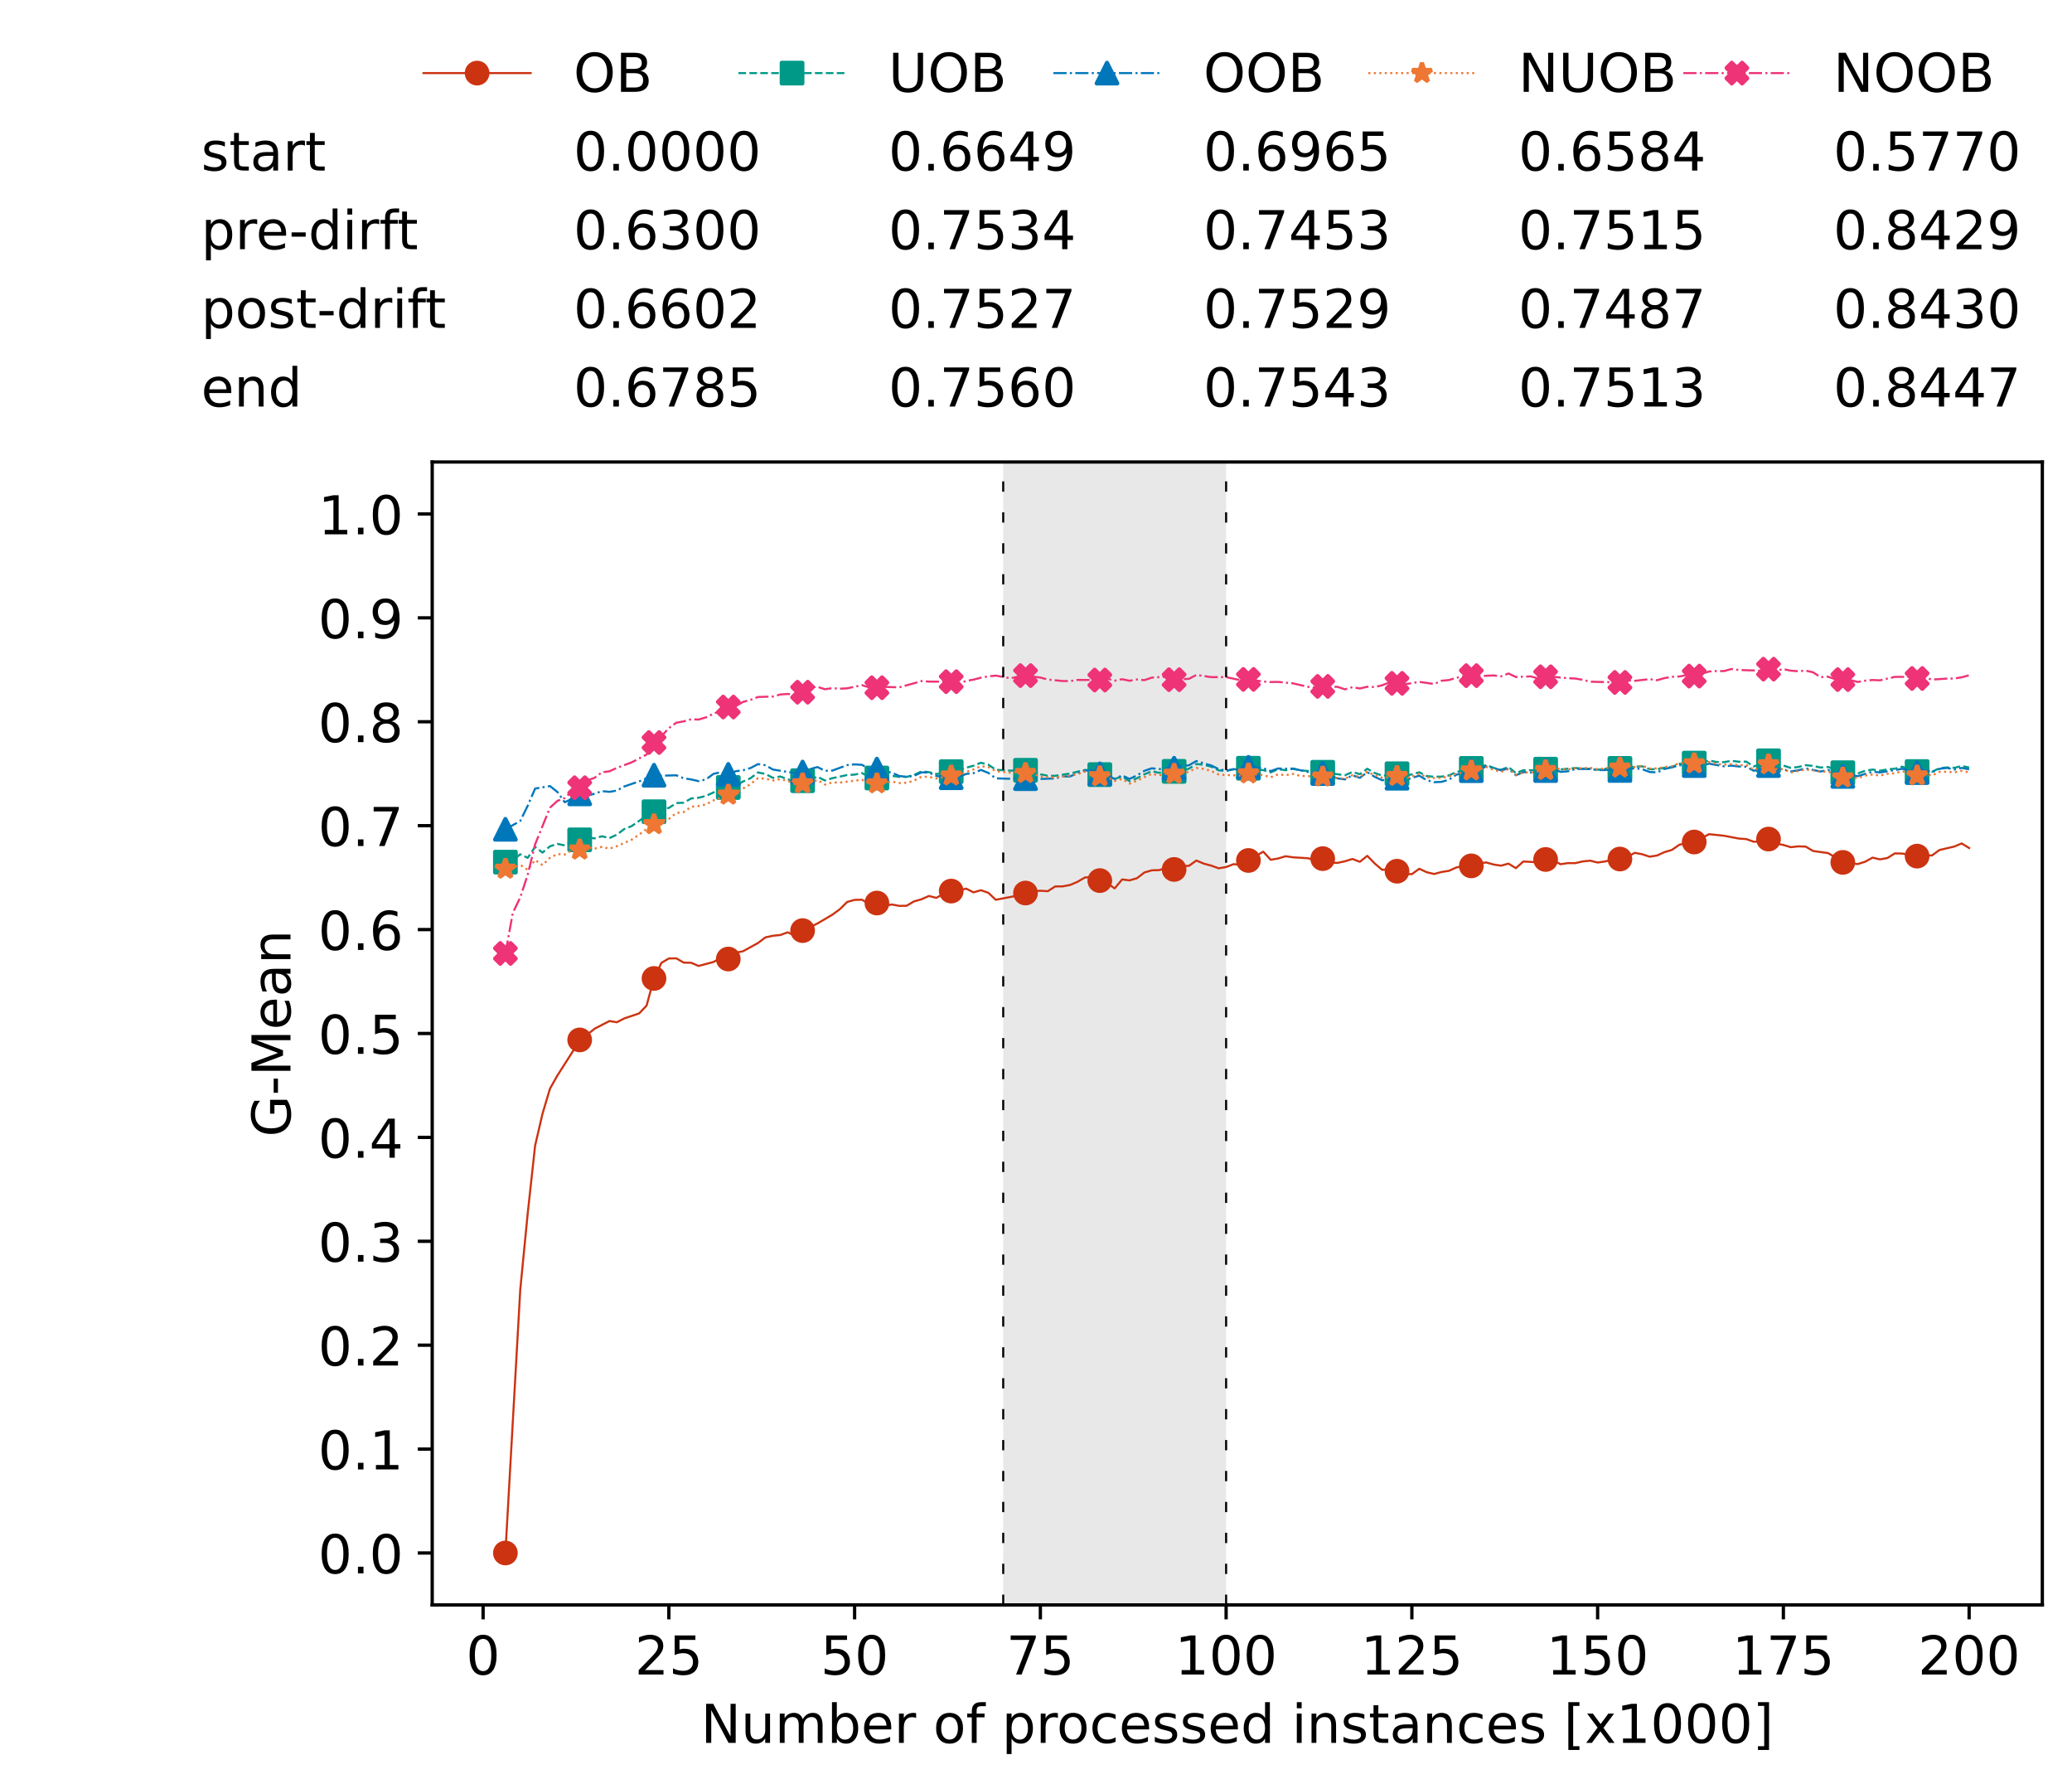 <?xml version="1.0" encoding="utf-8" standalone="no"?>
<!DOCTYPE svg PUBLIC "-//W3C//DTD SVG 1.1//EN"
  "http://www.w3.org/Graphics/SVG/1.1/DTD/svg11.dtd">
<!-- Created with matplotlib (https://matplotlib.org/) -->
<svg height="432.615pt" version="1.1" viewBox="0 0 502.65 432.615" width="502.65pt" xmlns="http://www.w3.org/2000/svg" xmlns:xlink="http://www.w3.org/1999/xlink">
 <defs>
  <style type="text/css">*{stroke-linecap:butt;stroke-linejoin:round;}</style>
 </defs>
 <g id="figure_1">
  <g id="patch_1">
   <path d="M 0 432.615 
L 502.65 432.615 
L 502.65 0 
L 0 0 
z
" style="fill:#ffffff;"/>
  </g>
  <g id="axes_1">
   <g id="patch_2">
    <path d="M 104.85 389.252 
L 495.45 389.252 
L 495.45 112.052 
L 104.85 112.052 
z
" style="fill:#ffffff;"/>
   </g>
   <g id="patch_3">
    <path clip-path="url(#p0d1447331e)" d="M 297.446 389.252 
L 297.446 112.052 
L 243.372 112.052 
L 243.372 389.252 
z
" style="fill:#d3d3d3;opacity:0.5;"/>
   </g>
   <g id="matplotlib.axis_1">
    <g id="xtick_1">
     <g id="line2d_1">
      <defs>
       <path d="M 0 0 
L 0 3.5 
" id="mf92399574a" style="stroke:#000000;stroke-width:0.8;"/>
      </defs>
      <g>
       <use style="stroke:#000000;stroke-width:0.8;" x="117.197" xlink:href="#mf92399574a" y="389.252"/>
      </g>
     </g>
     <g id="text_1">
      <!-- 0 -->
      <g transform="translate(113.061 406.13)scale(0.13 -0.13)">
       <defs>
        <path d="M 31.781 66.406 
Q 24.172 66.406 20.328 58.906 
Q 16.5 51.422 16.5 36.375 
Q 16.5 21.391 20.328 13.891 
Q 24.172 6.391 31.781 6.391 
Q 39.453 6.391 43.281 13.891 
Q 47.125 21.391 47.125 36.375 
Q 47.125 51.422 43.281 58.906 
Q 39.453 66.406 31.781 66.406 
z
M 31.781 74.219 
Q 44.047 74.219 50.516 64.516 
Q 56.984 54.828 56.984 36.375 
Q 56.984 17.969 50.516 8.266 
Q 44.047 -1.422 31.781 -1.422 
Q 19.531 -1.422 13.062 8.266 
Q 6.594 17.969 6.594 36.375 
Q 6.594 54.828 13.062 64.516 
Q 19.531 74.219 31.781 74.219 
z
" id="DejaVuSans-48"/>
       </defs>
       <use xlink:href="#DejaVuSans-48"/>
      </g>
     </g>
    </g>
    <g id="xtick_2">
     <g id="line2d_2">
      <g>
       <use style="stroke:#000000;stroke-width:0.8;" x="162.259" xlink:href="#mf92399574a" y="389.252"/>
      </g>
     </g>
     <g id="text_2">
      <!-- 25 -->
      <g transform="translate(153.988 406.13)scale(0.13 -0.13)">
       <defs>
        <path d="M 19.188 8.297 
L 53.609 8.297 
L 53.609 0 
L 7.328 0 
L 7.328 8.297 
Q 12.938 14.109 22.625 23.891 
Q 32.328 33.688 34.812 36.531 
Q 39.547 41.844 41.422 45.531 
Q 43.312 49.219 43.312 52.781 
Q 43.312 58.594 39.234 62.25 
Q 35.156 65.922 28.609 65.922 
Q 23.969 65.922 18.812 64.312 
Q 13.672 62.703 7.812 59.422 
L 7.812 69.391 
Q 13.766 71.781 18.938 73 
Q 24.125 74.219 28.422 74.219 
Q 39.75 74.219 46.484 68.547 
Q 53.219 62.891 53.219 53.422 
Q 53.219 48.922 51.531 44.891 
Q 49.859 40.875 45.406 35.406 
Q 44.188 33.984 37.641 27.219 
Q 31.109 20.453 19.188 8.297 
z
" id="DejaVuSans-50"/>
        <path d="M 10.797 72.906 
L 49.516 72.906 
L 49.516 64.594 
L 19.828 64.594 
L 19.828 46.734 
Q 21.969 47.469 24.109 47.828 
Q 26.266 48.188 28.422 48.188 
Q 40.625 48.188 47.75 41.5 
Q 54.891 34.812 54.891 23.391 
Q 54.891 11.625 47.562 5.094 
Q 40.234 -1.422 26.906 -1.422 
Q 22.312 -1.422 17.547 -0.641 
Q 12.797 0.141 7.719 1.703 
L 7.719 11.625 
Q 12.109 9.234 16.797 8.062 
Q 21.484 6.891 26.703 6.891 
Q 35.156 6.891 40.078 11.328 
Q 45.016 15.766 45.016 23.391 
Q 45.016 31 40.078 35.438 
Q 35.156 39.891 26.703 39.891 
Q 22.75 39.891 18.812 39.016 
Q 14.891 38.141 10.797 36.281 
z
" id="DejaVuSans-53"/>
       </defs>
       <use xlink:href="#DejaVuSans-50"/>
       <use x="63.623" xlink:href="#DejaVuSans-53"/>
      </g>
     </g>
    </g>
    <g id="xtick_3">
     <g id="line2d_3">
      <g>
       <use style="stroke:#000000;stroke-width:0.8;" x="207.322" xlink:href="#mf92399574a" y="389.252"/>
      </g>
     </g>
     <g id="text_3">
      <!-- 50 -->
      <g transform="translate(199.05 406.13)scale(0.13 -0.13)">
       <use xlink:href="#DejaVuSans-53"/>
       <use x="63.623" xlink:href="#DejaVuSans-48"/>
      </g>
     </g>
    </g>
    <g id="xtick_4">
     <g id="line2d_4">
      <g>
       <use style="stroke:#000000;stroke-width:0.8;" x="252.384" xlink:href="#mf92399574a" y="389.252"/>
      </g>
     </g>
     <g id="text_4">
      <!-- 75 -->
      <g transform="translate(244.113 406.13)scale(0.13 -0.13)">
       <defs>
        <path d="M 8.203 72.906 
L 55.078 72.906 
L 55.078 68.703 
L 28.609 0 
L 18.312 0 
L 43.219 64.594 
L 8.203 64.594 
z
" id="DejaVuSans-55"/>
       </defs>
       <use xlink:href="#DejaVuSans-55"/>
       <use x="63.623" xlink:href="#DejaVuSans-53"/>
      </g>
     </g>
    </g>
    <g id="xtick_5">
     <g id="line2d_5">
      <g>
       <use style="stroke:#000000;stroke-width:0.8;" x="297.446" xlink:href="#mf92399574a" y="389.252"/>
      </g>
     </g>
     <g id="text_5">
      <!-- 100 -->
      <g transform="translate(285.039 406.13)scale(0.13 -0.13)">
       <defs>
        <path d="M 12.406 8.297 
L 28.516 8.297 
L 28.516 63.922 
L 10.984 60.406 
L 10.984 69.391 
L 28.422 72.906 
L 38.281 72.906 
L 38.281 8.297 
L 54.391 8.297 
L 54.391 0 
L 12.406 0 
z
" id="DejaVuSans-49"/>
       </defs>
       <use xlink:href="#DejaVuSans-49"/>
       <use x="63.623" xlink:href="#DejaVuSans-48"/>
       <use x="127.246" xlink:href="#DejaVuSans-48"/>
      </g>
     </g>
    </g>
    <g id="xtick_6">
     <g id="line2d_6">
      <g>
       <use style="stroke:#000000;stroke-width:0.8;" x="342.509" xlink:href="#mf92399574a" y="389.252"/>
      </g>
     </g>
     <g id="text_6">
      <!-- 125 -->
      <g transform="translate(330.102 406.13)scale(0.13 -0.13)">
       <use xlink:href="#DejaVuSans-49"/>
       <use x="63.623" xlink:href="#DejaVuSans-50"/>
       <use x="127.246" xlink:href="#DejaVuSans-53"/>
      </g>
     </g>
    </g>
    <g id="xtick_7">
     <g id="line2d_7">
      <g>
       <use style="stroke:#000000;stroke-width:0.8;" x="387.571" xlink:href="#mf92399574a" y="389.252"/>
      </g>
     </g>
     <g id="text_7">
      <!-- 150 -->
      <g transform="translate(375.164 406.13)scale(0.13 -0.13)">
       <use xlink:href="#DejaVuSans-49"/>
       <use x="63.623" xlink:href="#DejaVuSans-53"/>
       <use x="127.246" xlink:href="#DejaVuSans-48"/>
      </g>
     </g>
    </g>
    <g id="xtick_8">
     <g id="line2d_8">
      <g>
       <use style="stroke:#000000;stroke-width:0.8;" x="432.633" xlink:href="#mf92399574a" y="389.252"/>
      </g>
     </g>
     <g id="text_8">
      <!-- 175 -->
      <g transform="translate(420.226 406.13)scale(0.13 -0.13)">
       <use xlink:href="#DejaVuSans-49"/>
       <use x="63.623" xlink:href="#DejaVuSans-55"/>
       <use x="127.246" xlink:href="#DejaVuSans-53"/>
      </g>
     </g>
    </g>
    <g id="xtick_9">
     <g id="line2d_9">
      <g>
       <use style="stroke:#000000;stroke-width:0.8;" x="477.695" xlink:href="#mf92399574a" y="389.252"/>
      </g>
     </g>
     <g id="text_9">
      <!-- 200 -->
      <g transform="translate(465.289 406.13)scale(0.13 -0.13)">
       <use xlink:href="#DejaVuSans-50"/>
       <use x="63.623" xlink:href="#DejaVuSans-48"/>
       <use x="127.246" xlink:href="#DejaVuSans-48"/>
      </g>
     </g>
    </g>
    <g id="text_10">
     <!-- Number of processed instances [x1000] -->
     <g transform="translate(170.025 422.711)scale(0.13 -0.13)">
      <defs>
       <path d="M 9.812 72.906 
L 23.094 72.906 
L 55.422 11.922 
L 55.422 72.906 
L 64.984 72.906 
L 64.984 0 
L 51.703 0 
L 19.391 60.984 
L 19.391 0 
L 9.812 0 
z
" id="DejaVuSans-78"/>
       <path d="M 8.5 21.578 
L 8.5 54.688 
L 17.484 54.688 
L 17.484 21.922 
Q 17.484 14.156 20.5 10.266 
Q 23.531 6.391 29.594 6.391 
Q 36.859 6.391 41.078 11.031 
Q 45.312 15.672 45.312 23.688 
L 45.312 54.688 
L 54.297 54.688 
L 54.297 0 
L 45.312 0 
L 45.312 8.406 
Q 42.047 3.422 37.719 1 
Q 33.406 -1.422 27.688 -1.422 
Q 18.266 -1.422 13.375 4.438 
Q 8.5 10.297 8.5 21.578 
z
M 31.109 56 
z
" id="DejaVuSans-117"/>
       <path d="M 52 44.188 
Q 55.375 50.25 60.062 53.125 
Q 64.75 56 71.094 56 
Q 79.641 56 84.281 50.016 
Q 88.922 44.047 88.922 33.016 
L 88.922 0 
L 79.891 0 
L 79.891 32.719 
Q 79.891 40.578 77.094 44.375 
Q 74.312 48.188 68.609 48.188 
Q 61.625 48.188 57.562 43.547 
Q 53.516 38.922 53.516 30.906 
L 53.516 0 
L 44.484 0 
L 44.484 32.719 
Q 44.484 40.625 41.703 44.406 
Q 38.922 48.188 33.109 48.188 
Q 26.219 48.188 22.156 43.531 
Q 18.109 38.875 18.109 30.906 
L 18.109 0 
L 9.078 0 
L 9.078 54.688 
L 18.109 54.688 
L 18.109 46.188 
Q 21.188 51.219 25.484 53.609 
Q 29.781 56 35.688 56 
Q 41.656 56 45.828 52.969 
Q 50 49.953 52 44.188 
z
" id="DejaVuSans-109"/>
       <path d="M 48.688 27.297 
Q 48.688 37.203 44.609 42.844 
Q 40.531 48.484 33.406 48.484 
Q 26.266 48.484 22.188 42.844 
Q 18.109 37.203 18.109 27.297 
Q 18.109 17.391 22.188 11.75 
Q 26.266 6.109 33.406 6.109 
Q 40.531 6.109 44.609 11.75 
Q 48.688 17.391 48.688 27.297 
z
M 18.109 46.391 
Q 20.953 51.266 25.266 53.625 
Q 29.594 56 35.594 56 
Q 45.562 56 51.781 48.094 
Q 58.016 40.188 58.016 27.297 
Q 58.016 14.406 51.781 6.484 
Q 45.562 -1.422 35.594 -1.422 
Q 29.594 -1.422 25.266 0.953 
Q 20.953 3.328 18.109 8.203 
L 18.109 0 
L 9.078 0 
L 9.078 75.984 
L 18.109 75.984 
z
" id="DejaVuSans-98"/>
       <path d="M 56.203 29.594 
L 56.203 25.203 
L 14.891 25.203 
Q 15.484 15.922 20.484 11.062 
Q 25.484 6.203 34.422 6.203 
Q 39.594 6.203 44.453 7.469 
Q 49.312 8.734 54.109 11.281 
L 54.109 2.781 
Q 49.266 0.734 44.188 -0.344 
Q 39.109 -1.422 33.891 -1.422 
Q 20.797 -1.422 13.156 6.188 
Q 5.516 13.812 5.516 26.812 
Q 5.516 40.234 12.766 48.109 
Q 20.016 56 32.328 56 
Q 43.359 56 49.781 48.891 
Q 56.203 41.797 56.203 29.594 
z
M 47.219 32.234 
Q 47.125 39.594 43.094 43.984 
Q 39.062 48.391 32.422 48.391 
Q 24.906 48.391 20.391 44.141 
Q 15.875 39.891 15.188 32.172 
z
" id="DejaVuSans-101"/>
       <path d="M 41.109 46.297 
Q 39.594 47.172 37.812 47.578 
Q 36.031 48 33.891 48 
Q 26.266 48 22.188 43.047 
Q 18.109 38.094 18.109 28.812 
L 18.109 0 
L 9.078 0 
L 9.078 54.688 
L 18.109 54.688 
L 18.109 46.188 
Q 20.953 51.172 25.484 53.578 
Q 30.031 56 36.531 56 
Q 37.453 56 38.578 55.875 
Q 39.703 55.766 41.062 55.516 
z
" id="DejaVuSans-114"/>
       <path id="DejaVuSans-32"/>
       <path d="M 30.609 48.391 
Q 23.391 48.391 19.188 42.75 
Q 14.984 37.109 14.984 27.297 
Q 14.984 17.484 19.156 11.844 
Q 23.344 6.203 30.609 6.203 
Q 37.797 6.203 41.984 11.859 
Q 46.188 17.531 46.188 27.297 
Q 46.188 37.016 41.984 42.703 
Q 37.797 48.391 30.609 48.391 
z
M 30.609 56 
Q 42.328 56 49.016 48.375 
Q 55.719 40.766 55.719 27.297 
Q 55.719 13.875 49.016 6.219 
Q 42.328 -1.422 30.609 -1.422 
Q 18.844 -1.422 12.172 6.219 
Q 5.516 13.875 5.516 27.297 
Q 5.516 40.766 12.172 48.375 
Q 18.844 56 30.609 56 
z
" id="DejaVuSans-111"/>
       <path d="M 37.109 75.984 
L 37.109 68.5 
L 28.516 68.5 
Q 23.688 68.5 21.797 66.547 
Q 19.922 64.594 19.922 59.516 
L 19.922 54.688 
L 34.719 54.688 
L 34.719 47.703 
L 19.922 47.703 
L 19.922 0 
L 10.891 0 
L 10.891 47.703 
L 2.297 47.703 
L 2.297 54.688 
L 10.891 54.688 
L 10.891 58.5 
Q 10.891 67.625 15.141 71.797 
Q 19.391 75.984 28.609 75.984 
z
" id="DejaVuSans-102"/>
       <path d="M 18.109 8.203 
L 18.109 -20.797 
L 9.078 -20.797 
L 9.078 54.688 
L 18.109 54.688 
L 18.109 46.391 
Q 20.953 51.266 25.266 53.625 
Q 29.594 56 35.594 56 
Q 45.562 56 51.781 48.094 
Q 58.016 40.188 58.016 27.297 
Q 58.016 14.406 51.781 6.484 
Q 45.562 -1.422 35.594 -1.422 
Q 29.594 -1.422 25.266 0.953 
Q 20.953 3.328 18.109 8.203 
z
M 48.688 27.297 
Q 48.688 37.203 44.609 42.844 
Q 40.531 48.484 33.406 48.484 
Q 26.266 48.484 22.188 42.844 
Q 18.109 37.203 18.109 27.297 
Q 18.109 17.391 22.188 11.75 
Q 26.266 6.109 33.406 6.109 
Q 40.531 6.109 44.609 11.75 
Q 48.688 17.391 48.688 27.297 
z
" id="DejaVuSans-112"/>
       <path d="M 48.781 52.594 
L 48.781 44.188 
Q 44.969 46.297 41.141 47.344 
Q 37.312 48.391 33.406 48.391 
Q 24.656 48.391 19.812 42.844 
Q 14.984 37.312 14.984 27.297 
Q 14.984 17.281 19.812 11.734 
Q 24.656 6.203 33.406 6.203 
Q 37.312 6.203 41.141 7.25 
Q 44.969 8.297 48.781 10.406 
L 48.781 2.094 
Q 45.016 0.344 40.984 -0.531 
Q 36.969 -1.422 32.422 -1.422 
Q 20.062 -1.422 12.781 6.344 
Q 5.516 14.109 5.516 27.297 
Q 5.516 40.672 12.859 48.328 
Q 20.219 56 33.016 56 
Q 37.156 56 41.109 55.141 
Q 45.062 54.297 48.781 52.594 
z
" id="DejaVuSans-99"/>
       <path d="M 44.281 53.078 
L 44.281 44.578 
Q 40.484 46.531 36.375 47.5 
Q 32.281 48.484 27.875 48.484 
Q 21.188 48.484 17.844 46.438 
Q 14.5 44.391 14.5 40.281 
Q 14.5 37.156 16.891 35.375 
Q 19.281 33.594 26.516 31.984 
L 29.594 31.297 
Q 39.156 29.25 43.188 25.516 
Q 47.219 21.781 47.219 15.094 
Q 47.219 7.469 41.188 3.016 
Q 35.156 -1.422 24.609 -1.422 
Q 20.219 -1.422 15.453 -0.562 
Q 10.688 0.297 5.422 2 
L 5.422 11.281 
Q 10.406 8.688 15.234 7.391 
Q 20.062 6.109 24.812 6.109 
Q 31.156 6.109 34.562 8.281 
Q 37.984 10.453 37.984 14.406 
Q 37.984 18.062 35.516 20.016 
Q 33.062 21.969 24.703 23.781 
L 21.578 24.516 
Q 13.234 26.266 9.516 29.906 
Q 5.812 33.547 5.812 39.891 
Q 5.812 47.609 11.281 51.797 
Q 16.75 56 26.812 56 
Q 31.781 56 36.172 55.266 
Q 40.578 54.547 44.281 53.078 
z
" id="DejaVuSans-115"/>
       <path d="M 45.406 46.391 
L 45.406 75.984 
L 54.391 75.984 
L 54.391 0 
L 45.406 0 
L 45.406 8.203 
Q 42.578 3.328 38.25 0.953 
Q 33.938 -1.422 27.875 -1.422 
Q 17.969 -1.422 11.734 6.484 
Q 5.516 14.406 5.516 27.297 
Q 5.516 40.188 11.734 48.094 
Q 17.969 56 27.875 56 
Q 33.938 56 38.25 53.625 
Q 42.578 51.266 45.406 46.391 
z
M 14.797 27.297 
Q 14.797 17.391 18.875 11.75 
Q 22.953 6.109 30.078 6.109 
Q 37.203 6.109 41.297 11.75 
Q 45.406 17.391 45.406 27.297 
Q 45.406 37.203 41.297 42.844 
Q 37.203 48.484 30.078 48.484 
Q 22.953 48.484 18.875 42.844 
Q 14.797 37.203 14.797 27.297 
z
" id="DejaVuSans-100"/>
       <path d="M 9.422 54.688 
L 18.406 54.688 
L 18.406 0 
L 9.422 0 
z
M 9.422 75.984 
L 18.406 75.984 
L 18.406 64.594 
L 9.422 64.594 
z
" id="DejaVuSans-105"/>
       <path d="M 54.891 33.016 
L 54.891 0 
L 45.906 0 
L 45.906 32.719 
Q 45.906 40.484 42.875 44.328 
Q 39.844 48.188 33.797 48.188 
Q 26.516 48.188 22.312 43.547 
Q 18.109 38.922 18.109 30.906 
L 18.109 0 
L 9.078 0 
L 9.078 54.688 
L 18.109 54.688 
L 18.109 46.188 
Q 21.344 51.125 25.703 53.562 
Q 30.078 56 35.797 56 
Q 45.219 56 50.047 50.172 
Q 54.891 44.344 54.891 33.016 
z
" id="DejaVuSans-110"/>
       <path d="M 18.312 70.219 
L 18.312 54.688 
L 36.812 54.688 
L 36.812 47.703 
L 18.312 47.703 
L 18.312 18.016 
Q 18.312 11.328 20.141 9.422 
Q 21.969 7.516 27.594 7.516 
L 36.812 7.516 
L 36.812 0 
L 27.594 0 
Q 17.188 0 13.234 3.875 
Q 9.281 7.766 9.281 18.016 
L 9.281 47.703 
L 2.688 47.703 
L 2.688 54.688 
L 9.281 54.688 
L 9.281 70.219 
z
" id="DejaVuSans-116"/>
       <path d="M 34.281 27.484 
Q 23.391 27.484 19.188 25 
Q 14.984 22.516 14.984 16.5 
Q 14.984 11.719 18.141 8.906 
Q 21.297 6.109 26.703 6.109 
Q 34.188 6.109 38.703 11.406 
Q 43.219 16.703 43.219 25.484 
L 43.219 27.484 
z
M 52.203 31.203 
L 52.203 0 
L 43.219 0 
L 43.219 8.297 
Q 40.141 3.328 35.547 0.953 
Q 30.953 -1.422 24.312 -1.422 
Q 15.922 -1.422 10.953 3.297 
Q 6 8.016 6 15.922 
Q 6 25.141 12.172 29.828 
Q 18.359 34.516 30.609 34.516 
L 43.219 34.516 
L 43.219 35.406 
Q 43.219 41.609 39.141 45 
Q 35.062 48.391 27.688 48.391 
Q 23 48.391 18.547 47.266 
Q 14.109 46.141 10.016 43.891 
L 10.016 52.203 
Q 14.938 54.109 19.578 55.047 
Q 24.219 56 28.609 56 
Q 40.484 56 46.344 49.844 
Q 52.203 43.703 52.203 31.203 
z
" id="DejaVuSans-97"/>
       <path d="M 8.594 75.984 
L 29.297 75.984 
L 29.297 69 
L 17.578 69 
L 17.578 -6.203 
L 29.297 -6.203 
L 29.297 -13.188 
L 8.594 -13.188 
z
" id="DejaVuSans-91"/>
       <path d="M 54.891 54.688 
L 35.109 28.078 
L 55.906 0 
L 45.312 0 
L 29.391 21.484 
L 13.484 0 
L 2.875 0 
L 24.125 28.609 
L 4.688 54.688 
L 15.281 54.688 
L 29.781 35.203 
L 44.281 54.688 
z
" id="DejaVuSans-120"/>
       <path d="M 30.422 75.984 
L 30.422 -13.188 
L 9.719 -13.188 
L 9.719 -6.203 
L 21.391 -6.203 
L 21.391 69 
L 9.719 69 
L 9.719 75.984 
z
" id="DejaVuSans-93"/>
      </defs>
      <use xlink:href="#DejaVuSans-78"/>
      <use x="74.805" xlink:href="#DejaVuSans-117"/>
      <use x="138.184" xlink:href="#DejaVuSans-109"/>
      <use x="235.596" xlink:href="#DejaVuSans-98"/>
      <use x="299.072" xlink:href="#DejaVuSans-101"/>
      <use x="360.596" xlink:href="#DejaVuSans-114"/>
      <use x="401.709" xlink:href="#DejaVuSans-32"/>
      <use x="433.496" xlink:href="#DejaVuSans-111"/>
      <use x="494.678" xlink:href="#DejaVuSans-102"/>
      <use x="529.883" xlink:href="#DejaVuSans-32"/>
      <use x="561.67" xlink:href="#DejaVuSans-112"/>
      <use x="625.146" xlink:href="#DejaVuSans-114"/>
      <use x="664.01" xlink:href="#DejaVuSans-111"/>
      <use x="725.191" xlink:href="#DejaVuSans-99"/>
      <use x="780.172" xlink:href="#DejaVuSans-101"/>
      <use x="841.695" xlink:href="#DejaVuSans-115"/>
      <use x="893.795" xlink:href="#DejaVuSans-115"/>
      <use x="945.895" xlink:href="#DejaVuSans-101"/>
      <use x="1007.418" xlink:href="#DejaVuSans-100"/>
      <use x="1070.895" xlink:href="#DejaVuSans-32"/>
      <use x="1102.682" xlink:href="#DejaVuSans-105"/>
      <use x="1130.465" xlink:href="#DejaVuSans-110"/>
      <use x="1193.844" xlink:href="#DejaVuSans-115"/>
      <use x="1245.943" xlink:href="#DejaVuSans-116"/>
      <use x="1285.152" xlink:href="#DejaVuSans-97"/>
      <use x="1346.432" xlink:href="#DejaVuSans-110"/>
      <use x="1409.811" xlink:href="#DejaVuSans-99"/>
      <use x="1464.791" xlink:href="#DejaVuSans-101"/>
      <use x="1526.314" xlink:href="#DejaVuSans-115"/>
      <use x="1578.414" xlink:href="#DejaVuSans-32"/>
      <use x="1610.201" xlink:href="#DejaVuSans-91"/>
      <use x="1649.215" xlink:href="#DejaVuSans-120"/>
      <use x="1708.395" xlink:href="#DejaVuSans-49"/>
      <use x="1772.018" xlink:href="#DejaVuSans-48"/>
      <use x="1835.641" xlink:href="#DejaVuSans-48"/>
      <use x="1899.264" xlink:href="#DejaVuSans-48"/>
      <use x="1962.887" xlink:href="#DejaVuSans-93"/>
     </g>
    </g>
   </g>
   <g id="matplotlib.axis_2">
    <g id="ytick_1">
     <g id="line2d_10">
      <defs>
       <path d="M 0 0 
L -3.5 0 
" id="mbb2a225f68" style="stroke:#000000;stroke-width:0.8;"/>
      </defs>
      <g>
       <use style="stroke:#000000;stroke-width:0.8;" x="104.85" xlink:href="#mbb2a225f68" y="376.652"/>
      </g>
     </g>
     <g id="text_11">
      <!-- 0.0 -->
      <g transform="translate(77.176 381.591)scale(0.13 -0.13)">
       <defs>
        <path d="M 10.688 12.406 
L 21 12.406 
L 21 0 
L 10.688 0 
z
" id="DejaVuSans-46"/>
       </defs>
       <use xlink:href="#DejaVuSans-48"/>
       <use x="63.623" xlink:href="#DejaVuSans-46"/>
       <use x="95.41" xlink:href="#DejaVuSans-48"/>
      </g>
     </g>
    </g>
    <g id="ytick_2">
     <g id="line2d_11">
      <g>
       <use style="stroke:#000000;stroke-width:0.8;" x="104.85" xlink:href="#mbb2a225f68" y="351.452"/>
      </g>
     </g>
     <g id="text_12">
      <!-- 0.1 -->
      <g transform="translate(77.176 356.391)scale(0.13 -0.13)">
       <use xlink:href="#DejaVuSans-48"/>
       <use x="63.623" xlink:href="#DejaVuSans-46"/>
       <use x="95.41" xlink:href="#DejaVuSans-49"/>
      </g>
     </g>
    </g>
    <g id="ytick_3">
     <g id="line2d_12">
      <g>
       <use style="stroke:#000000;stroke-width:0.8;" x="104.85" xlink:href="#mbb2a225f68" y="326.252"/>
      </g>
     </g>
     <g id="text_13">
      <!-- 0.2 -->
      <g transform="translate(77.176 331.191)scale(0.13 -0.13)">
       <use xlink:href="#DejaVuSans-48"/>
       <use x="63.623" xlink:href="#DejaVuSans-46"/>
       <use x="95.41" xlink:href="#DejaVuSans-50"/>
      </g>
     </g>
    </g>
    <g id="ytick_4">
     <g id="line2d_13">
      <g>
       <use style="stroke:#000000;stroke-width:0.8;" x="104.85" xlink:href="#mbb2a225f68" y="301.052"/>
      </g>
     </g>
     <g id="text_14">
      <!-- 0.3 -->
      <g transform="translate(77.176 305.991)scale(0.13 -0.13)">
       <defs>
        <path d="M 40.578 39.312 
Q 47.656 37.797 51.625 33 
Q 55.609 28.219 55.609 21.188 
Q 55.609 10.406 48.188 4.484 
Q 40.766 -1.422 27.094 -1.422 
Q 22.516 -1.422 17.656 -0.516 
Q 12.797 0.391 7.625 2.203 
L 7.625 11.719 
Q 11.719 9.328 16.594 8.109 
Q 21.484 6.891 26.812 6.891 
Q 36.078 6.891 40.938 10.547 
Q 45.797 14.203 45.797 21.188 
Q 45.797 27.641 41.281 31.266 
Q 36.766 34.906 28.719 34.906 
L 20.219 34.906 
L 20.219 43.016 
L 29.109 43.016 
Q 36.375 43.016 40.234 45.922 
Q 44.094 48.828 44.094 54.297 
Q 44.094 59.906 40.109 62.906 
Q 36.141 65.922 28.719 65.922 
Q 24.656 65.922 20.016 65.031 
Q 15.375 64.156 9.812 62.312 
L 9.812 71.094 
Q 15.438 72.656 20.344 73.438 
Q 25.25 74.219 29.594 74.219 
Q 40.828 74.219 47.359 69.109 
Q 53.906 64.016 53.906 55.328 
Q 53.906 49.266 50.438 45.094 
Q 46.969 40.922 40.578 39.312 
z
" id="DejaVuSans-51"/>
       </defs>
       <use xlink:href="#DejaVuSans-48"/>
       <use x="63.623" xlink:href="#DejaVuSans-46"/>
       <use x="95.41" xlink:href="#DejaVuSans-51"/>
      </g>
     </g>
    </g>
    <g id="ytick_5">
     <g id="line2d_14">
      <g>
       <use style="stroke:#000000;stroke-width:0.8;" x="104.85" xlink:href="#mbb2a225f68" y="275.852"/>
      </g>
     </g>
     <g id="text_15">
      <!-- 0.4 -->
      <g transform="translate(77.176 280.791)scale(0.13 -0.13)">
       <defs>
        <path d="M 37.797 64.312 
L 12.891 25.391 
L 37.797 25.391 
z
M 35.203 72.906 
L 47.609 72.906 
L 47.609 25.391 
L 58.016 25.391 
L 58.016 17.188 
L 47.609 17.188 
L 47.609 0 
L 37.797 0 
L 37.797 17.188 
L 4.891 17.188 
L 4.891 26.703 
z
" id="DejaVuSans-52"/>
       </defs>
       <use xlink:href="#DejaVuSans-48"/>
       <use x="63.623" xlink:href="#DejaVuSans-46"/>
       <use x="95.41" xlink:href="#DejaVuSans-52"/>
      </g>
     </g>
    </g>
    <g id="ytick_6">
     <g id="line2d_15">
      <g>
       <use style="stroke:#000000;stroke-width:0.8;" x="104.85" xlink:href="#mbb2a225f68" y="250.652"/>
      </g>
     </g>
     <g id="text_16">
      <!-- 0.5 -->
      <g transform="translate(77.176 255.591)scale(0.13 -0.13)">
       <use xlink:href="#DejaVuSans-48"/>
       <use x="63.623" xlink:href="#DejaVuSans-46"/>
       <use x="95.41" xlink:href="#DejaVuSans-53"/>
      </g>
     </g>
    </g>
    <g id="ytick_7">
     <g id="line2d_16">
      <g>
       <use style="stroke:#000000;stroke-width:0.8;" x="104.85" xlink:href="#mbb2a225f68" y="225.452"/>
      </g>
     </g>
     <g id="text_17">
      <!-- 0.6 -->
      <g transform="translate(77.176 230.391)scale(0.13 -0.13)">
       <defs>
        <path d="M 33.016 40.375 
Q 26.375 40.375 22.484 35.828 
Q 18.609 31.297 18.609 23.391 
Q 18.609 15.531 22.484 10.953 
Q 26.375 6.391 33.016 6.391 
Q 39.656 6.391 43.531 10.953 
Q 47.406 15.531 47.406 23.391 
Q 47.406 31.297 43.531 35.828 
Q 39.656 40.375 33.016 40.375 
z
M 52.594 71.297 
L 52.594 62.312 
Q 48.875 64.062 45.094 64.984 
Q 41.312 65.922 37.594 65.922 
Q 27.828 65.922 22.672 59.328 
Q 17.531 52.734 16.797 39.406 
Q 19.672 43.656 24.016 45.922 
Q 28.375 48.188 33.594 48.188 
Q 44.578 48.188 50.953 41.516 
Q 57.328 34.859 57.328 23.391 
Q 57.328 12.156 50.688 5.359 
Q 44.047 -1.422 33.016 -1.422 
Q 20.359 -1.422 13.672 8.266 
Q 6.984 17.969 6.984 36.375 
Q 6.984 53.656 15.188 63.938 
Q 23.391 74.219 37.203 74.219 
Q 40.922 74.219 44.703 73.484 
Q 48.484 72.75 52.594 71.297 
z
" id="DejaVuSans-54"/>
       </defs>
       <use xlink:href="#DejaVuSans-48"/>
       <use x="63.623" xlink:href="#DejaVuSans-46"/>
       <use x="95.41" xlink:href="#DejaVuSans-54"/>
      </g>
     </g>
    </g>
    <g id="ytick_8">
     <g id="line2d_17">
      <g>
       <use style="stroke:#000000;stroke-width:0.8;" x="104.85" xlink:href="#mbb2a225f68" y="200.252"/>
      </g>
     </g>
     <g id="text_18">
      <!-- 0.7 -->
      <g transform="translate(77.176 205.191)scale(0.13 -0.13)">
       <use xlink:href="#DejaVuSans-48"/>
       <use x="63.623" xlink:href="#DejaVuSans-46"/>
       <use x="95.41" xlink:href="#DejaVuSans-55"/>
      </g>
     </g>
    </g>
    <g id="ytick_9">
     <g id="line2d_18">
      <g>
       <use style="stroke:#000000;stroke-width:0.8;" x="104.85" xlink:href="#mbb2a225f68" y="175.052"/>
      </g>
     </g>
     <g id="text_19">
      <!-- 0.8 -->
      <g transform="translate(77.176 179.991)scale(0.13 -0.13)">
       <defs>
        <path d="M 31.781 34.625 
Q 24.75 34.625 20.719 30.859 
Q 16.703 27.094 16.703 20.516 
Q 16.703 13.922 20.719 10.156 
Q 24.75 6.391 31.781 6.391 
Q 38.812 6.391 42.859 10.172 
Q 46.922 13.969 46.922 20.516 
Q 46.922 27.094 42.891 30.859 
Q 38.875 34.625 31.781 34.625 
z
M 21.922 38.812 
Q 15.578 40.375 12.031 44.719 
Q 8.5 49.078 8.5 55.328 
Q 8.5 64.062 14.719 69.141 
Q 20.953 74.219 31.781 74.219 
Q 42.672 74.219 48.875 69.141 
Q 55.078 64.062 55.078 55.328 
Q 55.078 49.078 51.531 44.719 
Q 48 40.375 41.703 38.812 
Q 48.828 37.156 52.797 32.312 
Q 56.781 27.484 56.781 20.516 
Q 56.781 9.906 50.312 4.234 
Q 43.844 -1.422 31.781 -1.422 
Q 19.734 -1.422 13.25 4.234 
Q 6.781 9.906 6.781 20.516 
Q 6.781 27.484 10.781 32.312 
Q 14.797 37.156 21.922 38.812 
z
M 18.312 54.391 
Q 18.312 48.734 21.844 45.562 
Q 25.391 42.391 31.781 42.391 
Q 38.141 42.391 41.719 45.562 
Q 45.312 48.734 45.312 54.391 
Q 45.312 60.062 41.719 63.234 
Q 38.141 66.406 31.781 66.406 
Q 25.391 66.406 21.844 63.234 
Q 18.312 60.062 18.312 54.391 
z
" id="DejaVuSans-56"/>
       </defs>
       <use xlink:href="#DejaVuSans-48"/>
       <use x="63.623" xlink:href="#DejaVuSans-46"/>
       <use x="95.41" xlink:href="#DejaVuSans-56"/>
      </g>
     </g>
    </g>
    <g id="ytick_10">
     <g id="line2d_19">
      <g>
       <use style="stroke:#000000;stroke-width:0.8;" x="104.85" xlink:href="#mbb2a225f68" y="149.852"/>
      </g>
     </g>
     <g id="text_20">
      <!-- 0.9 -->
      <g transform="translate(77.176 154.791)scale(0.13 -0.13)">
       <defs>
        <path d="M 10.984 1.516 
L 10.984 10.5 
Q 14.703 8.734 18.5 7.812 
Q 22.312 6.891 25.984 6.891 
Q 35.75 6.891 40.891 13.453 
Q 46.047 20.016 46.781 33.406 
Q 43.953 29.203 39.594 26.953 
Q 35.25 24.703 29.984 24.703 
Q 19.047 24.703 12.672 31.312 
Q 6.297 37.938 6.297 49.422 
Q 6.297 60.641 12.938 67.422 
Q 19.578 74.219 30.609 74.219 
Q 43.266 74.219 49.922 64.516 
Q 56.594 54.828 56.594 36.375 
Q 56.594 19.141 48.406 8.859 
Q 40.234 -1.422 26.422 -1.422 
Q 22.703 -1.422 18.891 -0.688 
Q 15.094 0.047 10.984 1.516 
z
M 30.609 32.422 
Q 37.25 32.422 41.125 36.953 
Q 45.016 41.5 45.016 49.422 
Q 45.016 57.281 41.125 61.844 
Q 37.25 66.406 30.609 66.406 
Q 23.969 66.406 20.094 61.844 
Q 16.219 57.281 16.219 49.422 
Q 16.219 41.5 20.094 36.953 
Q 23.969 32.422 30.609 32.422 
z
" id="DejaVuSans-57"/>
       </defs>
       <use xlink:href="#DejaVuSans-48"/>
       <use x="63.623" xlink:href="#DejaVuSans-46"/>
       <use x="95.41" xlink:href="#DejaVuSans-57"/>
      </g>
     </g>
    </g>
    <g id="ytick_11">
     <g id="line2d_20">
      <g>
       <use style="stroke:#000000;stroke-width:0.8;" x="104.85" xlink:href="#mbb2a225f68" y="124.652"/>
      </g>
     </g>
     <g id="text_21">
      <!-- 1.0 -->
      <g transform="translate(77.176 129.591)scale(0.13 -0.13)">
       <use xlink:href="#DejaVuSans-49"/>
       <use x="63.623" xlink:href="#DejaVuSans-46"/>
       <use x="95.41" xlink:href="#DejaVuSans-48"/>
      </g>
     </g>
    </g>
    <g id="text_22">
     <!-- G-Mean -->
     <g transform="translate(70.472 275.744)rotate(-90)scale(0.13 -0.13)">
      <defs>
       <path d="M 59.516 10.406 
L 59.516 29.984 
L 43.406 29.984 
L 43.406 38.094 
L 69.281 38.094 
L 69.281 6.781 
Q 63.578 2.734 56.688 0.656 
Q 49.812 -1.422 42 -1.422 
Q 24.906 -1.422 15.25 8.562 
Q 5.609 18.562 5.609 36.375 
Q 5.609 54.25 15.25 64.234 
Q 24.906 74.219 42 74.219 
Q 49.125 74.219 55.547 72.453 
Q 61.969 70.703 67.391 67.281 
L 67.391 56.781 
Q 61.922 61.422 55.766 63.766 
Q 49.609 66.109 42.828 66.109 
Q 29.438 66.109 22.719 58.641 
Q 16.016 51.172 16.016 36.375 
Q 16.016 21.625 22.719 14.156 
Q 29.438 6.688 42.828 6.688 
Q 48.047 6.688 52.141 7.594 
Q 56.25 8.5 59.516 10.406 
z
" id="DejaVuSans-71"/>
       <path d="M 4.891 31.391 
L 31.203 31.391 
L 31.203 23.391 
L 4.891 23.391 
z
" id="DejaVuSans-45"/>
       <path d="M 9.812 72.906 
L 24.516 72.906 
L 43.109 23.297 
L 61.812 72.906 
L 76.516 72.906 
L 76.516 0 
L 66.891 0 
L 66.891 64.016 
L 48.094 14.016 
L 38.188 14.016 
L 19.391 64.016 
L 19.391 0 
L 9.812 0 
z
" id="DejaVuSans-77"/>
      </defs>
      <use xlink:href="#DejaVuSans-71"/>
      <use x="77.49" xlink:href="#DejaVuSans-45"/>
      <use x="113.574" xlink:href="#DejaVuSans-77"/>
      <use x="199.854" xlink:href="#DejaVuSans-101"/>
      <use x="261.377" xlink:href="#DejaVuSans-97"/>
      <use x="322.656" xlink:href="#DejaVuSans-110"/>
     </g>
    </g>
   </g>
   <g id="line2d_21"/>
   <g id="line2d_22"/>
   <g id="line2d_23"/>
   <g id="line2d_24"/>
   <g id="line2d_25"/>
   <g id="line2d_26">
    <path clip-path="url(#p0d1447331e)" d="M 122.605 376.652 
L 126.21 312.801 
L 128.012 294.363 
L 129.815 277.84 
L 131.617 270.08 
L 133.419 264.044 
L 135.222 260.842 
L 138.827 255.191 
L 140.629 252.214 
L 142.432 250.955 
L 144.234 249.506 
L 147.839 247.636 
L 149.642 247.931 
L 151.444 247.002 
L 155.049 245.788 
L 156.852 243.901 
L 158.654 237.308 
L 160.457 233.521 
L 162.259 232.459 
L 164.062 232.429 
L 165.864 233.466 
L 167.667 233.504 
L 169.469 234.275 
L 173.074 233.32 
L 174.877 232.294 
L 176.679 232.599 
L 178.482 231.08 
L 180.284 230.696 
L 183.889 228.707 
L 185.692 227.348 
L 187.494 226.953 
L 189.297 226.775 
L 191.099 226.116 
L 192.902 226.983 
L 194.704 225.7 
L 198.309 223.974 
L 201.914 221.848 
L 203.717 220.531 
L 205.519 218.753 
L 207.322 218.252 
L 209.124 218.215 
L 210.927 219.286 
L 212.729 219.018 
L 214.532 219.752 
L 216.334 219.365 
L 218.137 219.704 
L 219.939 219.674 
L 221.742 218.617 
L 223.544 218.106 
L 225.347 217.303 
L 227.149 217.76 
L 228.952 216.772 
L 230.754 216.117 
L 232.557 216.066 
L 234.359 215.506 
L 236.162 216.43 
L 237.964 215.905 
L 239.767 216.536 
L 241.569 218.229 
L 246.976 217.189 
L 248.779 216.589 
L 250.581 216.16 
L 252.384 216.033 
L 254.186 216.143 
L 255.989 214.99 
L 257.791 214.977 
L 259.594 214.635 
L 261.396 213.874 
L 263.199 212.814 
L 265.001 212.725 
L 266.804 213.575 
L 268.606 214.2 
L 270.409 215.469 
L 272.211 213.297 
L 274.014 213.517 
L 275.816 212.999 
L 277.619 211.61 
L 279.421 211.084 
L 281.224 211.027 
L 283.026 210.478 
L 284.829 210.87 
L 286.631 210.067 
L 288.434 209.993 
L 290.236 208.706 
L 292.039 209.466 
L 293.841 209.947 
L 295.644 210.591 
L 297.446 210.284 
L 299.249 209.595 
L 301.051 209.746 
L 306.459 206.556 
L 308.261 208.525 
L 310.064 208.211 
L 311.866 207.67 
L 313.669 207.928 
L 317.274 208.148 
L 319.076 208.601 
L 320.879 208.245 
L 322.681 209.235 
L 324.484 209.279 
L 326.286 208.889 
L 328.089 208.323 
L 329.891 209.014 
L 331.694 207.572 
L 333.496 209.417 
L 335.299 210.965 
L 337.101 210.77 
L 338.904 211.299 
L 340.706 211.989 
L 342.509 212.003 
L 344.311 210.705 
L 346.114 211.547 
L 347.916 211.973 
L 349.719 211.483 
L 351.521 211.205 
L 353.324 210.377 
L 355.126 210.076 
L 356.928 210.006 
L 358.731 209.412 
L 360.533 209.173 
L 362.336 209.673 
L 364.138 209.952 
L 365.941 209.457 
L 367.743 210.559 
L 369.546 208.944 
L 373.151 209.137 
L 374.953 208.451 
L 376.756 208.633 
L 378.558 209.604 
L 380.361 209.329 
L 382.163 209.337 
L 383.966 208.922 
L 385.768 208.742 
L 387.571 209.196 
L 389.373 208.929 
L 391.176 208.477 
L 392.978 208.344 
L 394.781 207.819 
L 396.583 206.834 
L 398.386 207.183 
L 400.188 207.776 
L 401.991 207.488 
L 403.793 206.67 
L 405.596 206.133 
L 407.398 204.876 
L 409.201 204.462 
L 411.003 204.216 
L 414.608 202.318 
L 418.213 202.694 
L 421.818 203.375 
L 423.621 203.507 
L 425.423 204.139 
L 427.226 204.144 
L 429.028 203.502 
L 430.831 204.578 
L 432.633 204.93 
L 434.436 205.472 
L 436.238 205.269 
L 438.041 205.326 
L 439.843 206.398 
L 443.448 206.894 
L 445.251 207.927 
L 447.053 209.16 
L 450.658 209.569 
L 452.461 209.001 
L 454.263 208.008 
L 456.066 208.428 
L 457.868 208.097 
L 459.671 206.978 
L 461.473 207.016 
L 465.078 207.639 
L 466.881 207.445 
L 468.683 207.483 
L 470.485 206.157 
L 474.09 205.321 
L 475.893 204.562 
L 477.695 205.673 
L 477.695 205.673 
" style="fill:none;stroke:#cc3311;stroke-linecap:square;stroke-width:0.5;"/>
    <defs>
     <path d="M 0 2.5 
C 0.663 2.5 1.299 2.237 1.768 1.768 
C 2.237 1.299 2.5 0.663 2.5 0 
C 2.5 -0.663 2.237 -1.299 1.768 -1.768 
C 1.299 -2.237 0.663 -2.5 0 -2.5 
C -0.663 -2.5 -1.299 -2.237 -1.768 -1.768 
C -2.237 -1.299 -2.5 -0.663 -2.5 0 
C -2.5 0.663 -2.237 1.299 -1.768 1.768 
C -1.299 2.237 -0.663 2.5 0 2.5 
z
" id="m3c4c2d9f56" style="stroke:#cc3311;"/>
    </defs>
    <g clip-path="url(#p0d1447331e)">
     <use style="fill:#cc3311;stroke:#cc3311;" x="122.605" xlink:href="#m3c4c2d9f56" y="376.652"/>
     <use style="fill:#cc3311;stroke:#cc3311;" x="140.629" xlink:href="#m3c4c2d9f56" y="252.214"/>
     <use style="fill:#cc3311;stroke:#cc3311;" x="158.654" xlink:href="#m3c4c2d9f56" y="237.308"/>
     <use style="fill:#cc3311;stroke:#cc3311;" x="176.679" xlink:href="#m3c4c2d9f56" y="232.599"/>
     <use style="fill:#cc3311;stroke:#cc3311;" x="194.704" xlink:href="#m3c4c2d9f56" y="225.7"/>
     <use style="fill:#cc3311;stroke:#cc3311;" x="212.729" xlink:href="#m3c4c2d9f56" y="219.018"/>
     <use style="fill:#cc3311;stroke:#cc3311;" x="230.754" xlink:href="#m3c4c2d9f56" y="216.117"/>
     <use style="fill:#cc3311;stroke:#cc3311;" x="248.779" xlink:href="#m3c4c2d9f56" y="216.589"/>
     <use style="fill:#cc3311;stroke:#cc3311;" x="266.804" xlink:href="#m3c4c2d9f56" y="213.575"/>
     <use style="fill:#cc3311;stroke:#cc3311;" x="284.829" xlink:href="#m3c4c2d9f56" y="210.87"/>
     <use style="fill:#cc3311;stroke:#cc3311;" x="302.854" xlink:href="#m3c4c2d9f56" y="208.695"/>
     <use style="fill:#cc3311;stroke:#cc3311;" x="320.879" xlink:href="#m3c4c2d9f56" y="208.245"/>
     <use style="fill:#cc3311;stroke:#cc3311;" x="338.904" xlink:href="#m3c4c2d9f56" y="211.299"/>
     <use style="fill:#cc3311;stroke:#cc3311;" x="356.928" xlink:href="#m3c4c2d9f56" y="210.006"/>
     <use style="fill:#cc3311;stroke:#cc3311;" x="374.953" xlink:href="#m3c4c2d9f56" y="208.451"/>
     <use style="fill:#cc3311;stroke:#cc3311;" x="392.978" xlink:href="#m3c4c2d9f56" y="208.344"/>
     <use style="fill:#cc3311;stroke:#cc3311;" x="411.003" xlink:href="#m3c4c2d9f56" y="204.216"/>
     <use style="fill:#cc3311;stroke:#cc3311;" x="429.028" xlink:href="#m3c4c2d9f56" y="203.502"/>
     <use style="fill:#cc3311;stroke:#cc3311;" x="447.053" xlink:href="#m3c4c2d9f56" y="209.16"/>
     <use style="fill:#cc3311;stroke:#cc3311;" x="465.078" xlink:href="#m3c4c2d9f56" y="207.639"/>
    </g>
   </g>
   <g id="line2d_27"/>
   <g id="line2d_28"/>
   <g id="line2d_29"/>
   <g id="line2d_30"/>
   <g id="line2d_31">
    <path clip-path="url(#p0d1447331e)" d="M 122.605 209.096 
L 124.407 208.68 
L 126.21 207.194 
L 128.012 208.063 
L 129.815 205.393 
L 131.617 206.786 
L 133.419 205.257 
L 135.222 204.677 
L 137.024 205.035 
L 138.827 203.955 
L 140.629 203.695 
L 142.432 203.113 
L 144.234 203.331 
L 146.037 202.821 
L 147.839 203.269 
L 149.642 202.433 
L 151.444 201.069 
L 153.247 200.354 
L 156.852 197.832 
L 158.654 196.875 
L 160.457 196.192 
L 162.259 195.947 
L 164.062 194.764 
L 165.864 194.687 
L 167.667 193.658 
L 169.469 193.484 
L 171.272 193.043 
L 173.074 192.2 
L 176.679 190.994 
L 178.482 190.534 
L 180.284 189.528 
L 182.087 188.736 
L 183.889 187.344 
L 185.692 187.713 
L 187.494 188.658 
L 189.297 188.326 
L 192.902 189.675 
L 196.507 189.066 
L 198.309 188.371 
L 200.112 189.3 
L 201.914 188.74 
L 205.519 187.968 
L 207.322 187.871 
L 209.124 187.498 
L 210.927 188.532 
L 212.729 188.693 
L 214.532 188.273 
L 216.334 188.168 
L 218.137 188.414 
L 219.939 188.411 
L 221.742 187.953 
L 223.544 187.103 
L 225.347 187.272 
L 227.149 187.729 
L 232.557 186.892 
L 234.359 186.209 
L 236.162 185.715 
L 237.964 184.996 
L 239.767 185.452 
L 241.569 186.693 
L 245.174 186.914 
L 246.976 186.787 
L 248.779 186.821 
L 250.581 187.131 
L 252.384 187.792 
L 254.186 188.142 
L 255.989 188.164 
L 259.594 187.606 
L 263.199 186.731 
L 265.001 186.827 
L 266.804 187.873 
L 268.606 188.022 
L 270.409 188.921 
L 272.211 188.329 
L 274.014 189.479 
L 275.816 188.757 
L 277.619 187.801 
L 279.421 187.029 
L 281.224 187.442 
L 283.026 186.932 
L 284.829 187.083 
L 286.631 186.988 
L 288.434 186.43 
L 290.236 185.3 
L 292.039 185.486 
L 293.841 185.952 
L 295.644 186.842 
L 297.446 186.968 
L 299.249 186.6 
L 301.051 186.764 
L 302.854 186.321 
L 306.459 186.784 
L 308.261 187.327 
L 310.064 186.544 
L 311.866 186.799 
L 313.669 186.468 
L 315.471 186.863 
L 317.274 186.978 
L 319.076 187.292 
L 320.879 187.306 
L 326.286 188.021 
L 328.089 187.233 
L 329.891 187.761 
L 331.694 186.45 
L 333.496 187.48 
L 335.299 188.102 
L 337.101 187.973 
L 338.904 187.668 
L 340.706 188.284 
L 344.311 187.301 
L 346.114 188.231 
L 347.916 188.382 
L 349.719 188.354 
L 351.521 188.079 
L 353.324 187.216 
L 355.126 186.919 
L 356.928 186.373 
L 358.731 186.212 
L 360.533 185.53 
L 362.336 186.237 
L 364.138 186.692 
L 365.941 186.03 
L 367.743 187.516 
L 369.546 186.801 
L 373.151 186.834 
L 374.953 186.56 
L 376.756 185.932 
L 378.558 186.626 
L 382.163 186.268 
L 387.571 186.685 
L 389.373 186.491 
L 391.176 186.172 
L 392.978 186.369 
L 394.781 186.023 
L 398.386 185.857 
L 400.188 186.549 
L 401.991 186.584 
L 403.793 186.201 
L 405.596 186.028 
L 407.398 185.227 
L 411.003 185.081 
L 412.806 185.056 
L 414.608 184.445 
L 416.411 184.806 
L 418.213 184.851 
L 420.016 184.525 
L 421.818 184.739 
L 423.621 184.717 
L 425.423 185.882 
L 427.226 185.366 
L 429.028 184.524 
L 430.831 185.603 
L 432.633 185.674 
L 434.436 186.251 
L 436.238 186.021 
L 438.041 185.573 
L 439.843 185.765 
L 441.646 186.152 
L 443.448 186.008 
L 445.251 186.62 
L 447.053 187.418 
L 448.856 187.161 
L 450.658 187.603 
L 452.461 186.933 
L 454.263 186.643 
L 456.066 186.93 
L 457.868 186.609 
L 459.671 186.434 
L 461.473 185.939 
L 463.276 186.66 
L 465.078 187.129 
L 466.881 186.572 
L 468.683 187.195 
L 470.485 186.314 
L 472.288 186.135 
L 474.09 186.226 
L 475.893 185.784 
L 477.695 186.14 
L 477.695 186.14 
" style="fill:none;stroke:#009988;stroke-dasharray:1.85,0.8;stroke-dashoffset:0;stroke-width:0.5;"/>
    <defs>
     <path d="M -2.5 2.5 
L 2.5 2.5 
L 2.5 -2.5 
L -2.5 -2.5 
z
" id="mdfdf89b46f" style="stroke:#009988;stroke-linejoin:miter;"/>
    </defs>
    <g clip-path="url(#p0d1447331e)">
     <use style="fill:#009988;stroke:#009988;stroke-linejoin:miter;" x="122.605" xlink:href="#mdfdf89b46f" y="209.096"/>
     <use style="fill:#009988;stroke:#009988;stroke-linejoin:miter;" x="140.629" xlink:href="#mdfdf89b46f" y="203.695"/>
     <use style="fill:#009988;stroke:#009988;stroke-linejoin:miter;" x="158.654" xlink:href="#mdfdf89b46f" y="196.875"/>
     <use style="fill:#009988;stroke:#009988;stroke-linejoin:miter;" x="176.679" xlink:href="#mdfdf89b46f" y="190.994"/>
     <use style="fill:#009988;stroke:#009988;stroke-linejoin:miter;" x="194.704" xlink:href="#mdfdf89b46f" y="189.341"/>
     <use style="fill:#009988;stroke:#009988;stroke-linejoin:miter;" x="212.729" xlink:href="#mdfdf89b46f" y="188.693"/>
     <use style="fill:#009988;stroke:#009988;stroke-linejoin:miter;" x="230.754" xlink:href="#mdfdf89b46f" y="187.156"/>
     <use style="fill:#009988;stroke:#009988;stroke-linejoin:miter;" x="248.779" xlink:href="#mdfdf89b46f" y="186.821"/>
     <use style="fill:#009988;stroke:#009988;stroke-linejoin:miter;" x="266.804" xlink:href="#mdfdf89b46f" y="187.873"/>
     <use style="fill:#009988;stroke:#009988;stroke-linejoin:miter;" x="284.829" xlink:href="#mdfdf89b46f" y="187.083"/>
     <use style="fill:#009988;stroke:#009988;stroke-linejoin:miter;" x="302.854" xlink:href="#mdfdf89b46f" y="186.321"/>
     <use style="fill:#009988;stroke:#009988;stroke-linejoin:miter;" x="320.879" xlink:href="#mdfdf89b46f" y="187.306"/>
     <use style="fill:#009988;stroke:#009988;stroke-linejoin:miter;" x="338.904" xlink:href="#mdfdf89b46f" y="187.668"/>
     <use style="fill:#009988;stroke:#009988;stroke-linejoin:miter;" x="356.928" xlink:href="#mdfdf89b46f" y="186.373"/>
     <use style="fill:#009988;stroke:#009988;stroke-linejoin:miter;" x="374.953" xlink:href="#mdfdf89b46f" y="186.56"/>
     <use style="fill:#009988;stroke:#009988;stroke-linejoin:miter;" x="392.978" xlink:href="#mdfdf89b46f" y="186.369"/>
     <use style="fill:#009988;stroke:#009988;stroke-linejoin:miter;" x="411.003" xlink:href="#mdfdf89b46f" y="185.081"/>
     <use style="fill:#009988;stroke:#009988;stroke-linejoin:miter;" x="429.028" xlink:href="#mdfdf89b46f" y="184.524"/>
     <use style="fill:#009988;stroke:#009988;stroke-linejoin:miter;" x="447.053" xlink:href="#mdfdf89b46f" y="187.418"/>
     <use style="fill:#009988;stroke:#009988;stroke-linejoin:miter;" x="465.078" xlink:href="#mdfdf89b46f" y="187.129"/>
    </g>
   </g>
   <g id="line2d_32"/>
   <g id="line2d_33"/>
   <g id="line2d_34"/>
   <g id="line2d_35"/>
   <g id="line2d_36">
    <path clip-path="url(#p0d1447331e)" d="M 122.605 201.134 
L 126.21 199.11 
L 128.012 195.439 
L 129.815 191.258 
L 133.419 190.646 
L 135.222 192.083 
L 137.024 194.582 
L 138.827 193.675 
L 140.629 192.544 
L 142.432 192.985 
L 144.234 192.499 
L 146.037 191.878 
L 147.839 192.049 
L 149.642 191.745 
L 151.444 190.744 
L 155.049 189.509 
L 158.654 188.02 
L 160.457 188.13 
L 164.062 188.036 
L 165.864 188.762 
L 167.667 189.042 
L 169.469 189.453 
L 171.272 189.032 
L 173.074 187.691 
L 174.877 187.281 
L 176.679 187.824 
L 178.482 187.046 
L 180.284 186.804 
L 182.087 186.267 
L 183.889 185.32 
L 185.692 185.595 
L 187.494 186.639 
L 192.902 187.508 
L 194.704 187.253 
L 196.507 186.538 
L 198.309 186.035 
L 200.112 186.945 
L 201.914 186.893 
L 205.519 185.567 
L 207.322 185.385 
L 209.124 185.496 
L 210.927 186.578 
L 212.729 186.537 
L 214.532 187.049 
L 216.334 187.392 
L 218.137 188.2 
L 219.939 188.411 
L 221.742 188.168 
L 223.544 187.334 
L 225.347 187.355 
L 227.149 188.189 
L 228.952 188.463 
L 230.754 188.622 
L 232.557 188.477 
L 234.359 187.706 
L 236.162 187.52 
L 237.964 186.726 
L 239.767 187.461 
L 241.569 188.776 
L 245.174 188.889 
L 246.976 188.742 
L 248.779 188.849 
L 250.581 188.716 
L 252.384 188.923 
L 255.989 188.792 
L 257.791 188.325 
L 259.594 188.318 
L 261.396 187.513 
L 263.199 186.9 
L 265.001 186.817 
L 266.804 187.68 
L 268.606 187.986 
L 270.409 188.928 
L 272.211 188.065 
L 274.014 188.919 
L 275.816 188.066 
L 277.619 186.953 
L 279.421 186.336 
L 281.224 186.534 
L 283.026 186.332 
L 284.829 186.328 
L 286.631 185.848 
L 288.434 185.598 
L 290.236 184.579 
L 293.841 185.657 
L 295.644 186.542 
L 297.446 186.916 
L 299.249 186.528 
L 301.051 186.756 
L 302.854 186.105 
L 304.656 186.103 
L 306.459 186.321 
L 308.261 187.011 
L 310.064 186.379 
L 311.866 186.443 
L 313.669 186.395 
L 317.274 187.231 
L 320.879 187.602 
L 322.681 188.1 
L 324.484 188.789 
L 326.286 189.031 
L 328.089 188.037 
L 329.891 188.652 
L 331.694 187.27 
L 333.496 188.407 
L 335.299 189.243 
L 338.904 188.749 
L 340.706 189.299 
L 342.509 188.654 
L 344.311 188.13 
L 346.114 189.224 
L 347.916 189.707 
L 349.719 189.624 
L 351.521 189.105 
L 353.324 187.867 
L 355.126 187.478 
L 356.928 186.906 
L 358.731 186.826 
L 360.533 185.852 
L 362.336 186.263 
L 364.138 186.843 
L 365.941 186.382 
L 367.743 188.038 
L 369.546 187.261 
L 371.348 187.379 
L 373.151 187.33 
L 376.756 186.447 
L 378.558 187.203 
L 380.361 187.07 
L 382.163 186.532 
L 385.768 186.46 
L 387.571 186.762 
L 389.373 186.763 
L 391.176 186.601 
L 392.978 186.86 
L 396.583 186.323 
L 398.386 186.555 
L 400.188 187.232 
L 401.991 187.342 
L 403.793 186.483 
L 405.596 186.118 
L 407.398 185.586 
L 409.201 185.719 
L 412.806 185.646 
L 414.608 185.214 
L 418.213 185.861 
L 420.016 185.687 
L 421.818 185.899 
L 423.621 185.964 
L 425.423 186.925 
L 427.226 186.648 
L 429.028 185.674 
L 430.831 186.475 
L 432.633 186.597 
L 434.436 187.092 
L 436.238 186.829 
L 438.041 186.352 
L 441.646 187.123 
L 443.448 186.739 
L 445.251 187.298 
L 447.053 188.302 
L 448.856 187.99 
L 450.658 188.25 
L 454.263 187.148 
L 456.066 187.347 
L 459.671 186.781 
L 461.473 186.449 
L 465.078 187.376 
L 466.881 186.733 
L 468.683 187.295 
L 470.485 186.473 
L 472.288 186.234 
L 474.09 186.637 
L 475.893 186.245 
L 477.695 186.576 
L 477.695 186.576 
" style="fill:none;stroke:#0077bb;stroke-dasharray:3.2,0.8,0.5,0.8;stroke-dashoffset:0;stroke-width:0.5;"/>
    <defs>
     <path d="M 0 -2.5 
L -2.5 2.5 
L 2.5 2.5 
z
" id="m8278eafd4e" style="stroke:#0077bb;stroke-linejoin:miter;"/>
    </defs>
    <g clip-path="url(#p0d1447331e)">
     <use style="fill:#0077bb;stroke:#0077bb;stroke-linejoin:miter;" x="122.605" xlink:href="#m8278eafd4e" y="201.134"/>
     <use style="fill:#0077bb;stroke:#0077bb;stroke-linejoin:miter;" x="140.629" xlink:href="#m8278eafd4e" y="192.544"/>
     <use style="fill:#0077bb;stroke:#0077bb;stroke-linejoin:miter;" x="158.654" xlink:href="#m8278eafd4e" y="188.02"/>
     <use style="fill:#0077bb;stroke:#0077bb;stroke-linejoin:miter;" x="176.679" xlink:href="#m8278eafd4e" y="187.824"/>
     <use style="fill:#0077bb;stroke:#0077bb;stroke-linejoin:miter;" x="194.704" xlink:href="#m8278eafd4e" y="187.253"/>
     <use style="fill:#0077bb;stroke:#0077bb;stroke-linejoin:miter;" x="212.729" xlink:href="#m8278eafd4e" y="186.537"/>
     <use style="fill:#0077bb;stroke:#0077bb;stroke-linejoin:miter;" x="230.754" xlink:href="#m8278eafd4e" y="188.622"/>
     <use style="fill:#0077bb;stroke:#0077bb;stroke-linejoin:miter;" x="248.779" xlink:href="#m8278eafd4e" y="188.849"/>
     <use style="fill:#0077bb;stroke:#0077bb;stroke-linejoin:miter;" x="266.804" xlink:href="#m8278eafd4e" y="187.68"/>
     <use style="fill:#0077bb;stroke:#0077bb;stroke-linejoin:miter;" x="284.829" xlink:href="#m8278eafd4e" y="186.328"/>
     <use style="fill:#0077bb;stroke:#0077bb;stroke-linejoin:miter;" x="302.854" xlink:href="#m8278eafd4e" y="186.105"/>
     <use style="fill:#0077bb;stroke:#0077bb;stroke-linejoin:miter;" x="320.879" xlink:href="#m8278eafd4e" y="187.602"/>
     <use style="fill:#0077bb;stroke:#0077bb;stroke-linejoin:miter;" x="338.904" xlink:href="#m8278eafd4e" y="188.749"/>
     <use style="fill:#0077bb;stroke:#0077bb;stroke-linejoin:miter;" x="356.928" xlink:href="#m8278eafd4e" y="186.906"/>
     <use style="fill:#0077bb;stroke:#0077bb;stroke-linejoin:miter;" x="374.953" xlink:href="#m8278eafd4e" y="186.884"/>
     <use style="fill:#0077bb;stroke:#0077bb;stroke-linejoin:miter;" x="392.978" xlink:href="#m8278eafd4e" y="186.86"/>
     <use style="fill:#0077bb;stroke:#0077bb;stroke-linejoin:miter;" x="411.003" xlink:href="#m8278eafd4e" y="185.676"/>
     <use style="fill:#0077bb;stroke:#0077bb;stroke-linejoin:miter;" x="429.028" xlink:href="#m8278eafd4e" y="185.674"/>
     <use style="fill:#0077bb;stroke:#0077bb;stroke-linejoin:miter;" x="447.053" xlink:href="#m8278eafd4e" y="188.302"/>
     <use style="fill:#0077bb;stroke:#0077bb;stroke-linejoin:miter;" x="465.078" xlink:href="#m8278eafd4e" y="187.376"/>
    </g>
   </g>
   <g id="line2d_37"/>
   <g id="line2d_38"/>
   <g id="line2d_39"/>
   <g id="line2d_40"/>
   <g id="line2d_41">
    <path clip-path="url(#p0d1447331e)" d="M 122.605 210.735 
L 124.407 210.439 
L 126.21 209.758 
L 128.012 210.961 
L 129.815 208.577 
L 131.617 209.823 
L 133.419 208.034 
L 135.222 207.139 
L 137.024 207.251 
L 138.827 206.182 
L 140.629 206.084 
L 142.432 205.424 
L 144.234 205.829 
L 146.037 205.395 
L 147.839 205.83 
L 149.642 205.232 
L 153.247 203.651 
L 155.049 202.429 
L 156.852 201.061 
L 158.654 199.937 
L 160.457 199.05 
L 162.259 198.637 
L 164.062 197.175 
L 165.864 196.951 
L 167.667 195.668 
L 169.469 195.492 
L 171.272 195.101 
L 173.074 194.12 
L 178.482 192.294 
L 182.087 190.167 
L 183.889 188.742 
L 185.692 188.862 
L 187.494 189.306 
L 189.297 188.965 
L 191.099 189.376 
L 192.902 190.188 
L 196.507 189.797 
L 198.309 189.16 
L 200.112 190.28 
L 201.914 189.769 
L 203.717 189.809 
L 209.124 189.12 
L 210.927 190.141 
L 212.729 190.027 
L 216.334 189.561 
L 218.137 189.912 
L 219.939 189.847 
L 221.742 189.326 
L 223.544 188.374 
L 225.347 188.401 
L 227.149 188.793 
L 230.754 188.13 
L 232.557 188.012 
L 234.359 187.232 
L 236.162 186.612 
L 237.964 185.818 
L 239.767 186.038 
L 241.569 187.048 
L 245.174 187.39 
L 246.976 187.239 
L 248.779 187.515 
L 250.581 187.653 
L 252.384 188.3 
L 254.186 188.507 
L 255.989 188.582 
L 259.594 188.128 
L 261.396 187.773 
L 263.199 187.128 
L 265.001 187.277 
L 266.804 188.313 
L 268.606 188.434 
L 270.409 189.417 
L 272.211 188.899 
L 274.014 190.063 
L 275.816 189.341 
L 279.421 187.673 
L 281.224 188.061 
L 283.026 187.559 
L 284.829 187.698 
L 286.631 187.669 
L 288.434 187.171 
L 290.236 186.26 
L 292.039 186.477 
L 293.841 187.003 
L 295.644 187.841 
L 297.446 187.982 
L 301.051 188.103 
L 302.854 187.622 
L 306.459 187.992 
L 308.261 188.52 
L 310.064 187.796 
L 311.866 188.008 
L 313.669 187.684 
L 315.471 188.191 
L 317.274 188.22 
L 319.076 188.463 
L 320.879 188.377 
L 326.286 188.856 
L 328.089 188.002 
L 329.891 188.451 
L 331.694 187.188 
L 333.496 188.028 
L 335.299 188.618 
L 337.101 188.511 
L 338.904 188.24 
L 340.706 188.892 
L 342.509 188.349 
L 344.311 187.633 
L 346.114 188.517 
L 347.916 188.696 
L 349.719 188.661 
L 351.521 188.329 
L 353.324 187.613 
L 355.126 187.408 
L 356.928 186.899 
L 358.731 186.772 
L 360.533 186.002 
L 362.336 186.726 
L 364.138 187.217 
L 365.941 186.535 
L 367.743 187.96 
L 369.546 187.362 
L 371.348 187.347 
L 373.151 187.133 
L 374.953 186.797 
L 376.756 186.122 
L 378.558 186.57 
L 380.361 186.58 
L 382.163 186.337 
L 385.768 186.236 
L 387.571 186.553 
L 389.373 186.367 
L 391.176 185.979 
L 392.978 186.206 
L 394.781 185.888 
L 396.583 186.027 
L 398.386 185.696 
L 400.188 186.402 
L 401.991 186.356 
L 403.793 186.017 
L 405.596 185.86 
L 407.398 185.059 
L 412.806 185.109 
L 414.608 184.824 
L 416.411 185.26 
L 418.213 185.448 
L 420.016 185.338 
L 421.818 185.598 
L 423.621 185.554 
L 425.423 186.709 
L 427.226 186.206 
L 429.028 185.408 
L 430.831 186.486 
L 432.633 186.56 
L 434.436 187.371 
L 438.041 186.636 
L 439.843 186.815 
L 441.646 187.178 
L 443.448 187.131 
L 445.251 187.78 
L 447.053 188.595 
L 448.856 188.431 
L 450.658 188.75 
L 452.461 188.103 
L 454.263 187.848 
L 456.066 188.121 
L 457.868 187.674 
L 459.671 187.539 
L 461.473 187.023 
L 465.078 188.095 
L 466.881 187.521 
L 468.683 188.111 
L 470.485 187.215 
L 472.288 187.165 
L 474.09 187.32 
L 475.893 186.952 
L 477.695 187.319 
L 477.695 187.319 
" style="fill:none;stroke:#ee7733;stroke-dasharray:0.5,0.825;stroke-dashoffset:0;stroke-width:0.5;"/>
    <defs>
     <path d="M 0 -2.5 
L -0.561 -0.773 
L -2.378 -0.773 
L -0.908 0.295 
L -1.469 2.023 
L -0 0.955 
L 1.469 2.023 
L 0.908 0.295 
L 2.378 -0.773 
L 0.561 -0.773 
z
" id="ma34c3215dd" style="stroke:#ee7733;stroke-linejoin:bevel;"/>
    </defs>
    <g clip-path="url(#p0d1447331e)">
     <use style="fill:#ee7733;stroke:#ee7733;stroke-linejoin:bevel;" x="122.605" xlink:href="#ma34c3215dd" y="210.735"/>
     <use style="fill:#ee7733;stroke:#ee7733;stroke-linejoin:bevel;" x="140.629" xlink:href="#ma34c3215dd" y="206.084"/>
     <use style="fill:#ee7733;stroke:#ee7733;stroke-linejoin:bevel;" x="158.654" xlink:href="#ma34c3215dd" y="199.937"/>
     <use style="fill:#ee7733;stroke:#ee7733;stroke-linejoin:bevel;" x="176.679" xlink:href="#ma34c3215dd" y="192.765"/>
     <use style="fill:#ee7733;stroke:#ee7733;stroke-linejoin:bevel;" x="194.704" xlink:href="#ma34c3215dd" y="190.012"/>
     <use style="fill:#ee7733;stroke:#ee7733;stroke-linejoin:bevel;" x="212.729" xlink:href="#ma34c3215dd" y="190.027"/>
     <use style="fill:#ee7733;stroke:#ee7733;stroke-linejoin:bevel;" x="230.754" xlink:href="#ma34c3215dd" y="188.13"/>
     <use style="fill:#ee7733;stroke:#ee7733;stroke-linejoin:bevel;" x="248.779" xlink:href="#ma34c3215dd" y="187.515"/>
     <use style="fill:#ee7733;stroke:#ee7733;stroke-linejoin:bevel;" x="266.804" xlink:href="#ma34c3215dd" y="188.313"/>
     <use style="fill:#ee7733;stroke:#ee7733;stroke-linejoin:bevel;" x="284.829" xlink:href="#ma34c3215dd" y="187.698"/>
     <use style="fill:#ee7733;stroke:#ee7733;stroke-linejoin:bevel;" x="302.854" xlink:href="#ma34c3215dd" y="187.622"/>
     <use style="fill:#ee7733;stroke:#ee7733;stroke-linejoin:bevel;" x="320.879" xlink:href="#ma34c3215dd" y="188.377"/>
     <use style="fill:#ee7733;stroke:#ee7733;stroke-linejoin:bevel;" x="338.904" xlink:href="#ma34c3215dd" y="188.24"/>
     <use style="fill:#ee7733;stroke:#ee7733;stroke-linejoin:bevel;" x="356.928" xlink:href="#ma34c3215dd" y="186.899"/>
     <use style="fill:#ee7733;stroke:#ee7733;stroke-linejoin:bevel;" x="374.953" xlink:href="#ma34c3215dd" y="186.797"/>
     <use style="fill:#ee7733;stroke:#ee7733;stroke-linejoin:bevel;" x="392.978" xlink:href="#ma34c3215dd" y="186.206"/>
     <use style="fill:#ee7733;stroke:#ee7733;stroke-linejoin:bevel;" x="411.003" xlink:href="#ma34c3215dd" y="185.17"/>
     <use style="fill:#ee7733;stroke:#ee7733;stroke-linejoin:bevel;" x="429.028" xlink:href="#ma34c3215dd" y="185.408"/>
     <use style="fill:#ee7733;stroke:#ee7733;stroke-linejoin:bevel;" x="447.053" xlink:href="#ma34c3215dd" y="188.595"/>
     <use style="fill:#ee7733;stroke:#ee7733;stroke-linejoin:bevel;" x="465.078" xlink:href="#ma34c3215dd" y="188.095"/>
    </g>
   </g>
   <g id="line2d_42"/>
   <g id="line2d_43"/>
   <g id="line2d_44"/>
   <g id="line2d_45"/>
   <g id="line2d_46">
    <path clip-path="url(#p0d1447331e)" d="M 122.605 231.24 
L 124.407 221.404 
L 126.21 217.661 
L 128.012 212.175 
L 129.815 204.779 
L 133.419 195.89 
L 135.222 194.243 
L 137.024 193.527 
L 138.827 191.864 
L 140.629 191.049 
L 142.432 189.318 
L 144.234 188.642 
L 146.037 187.299 
L 147.839 187.073 
L 149.642 186.245 
L 153.247 184.895 
L 156.852 183.007 
L 158.654 180.088 
L 160.457 178.555 
L 162.259 176.593 
L 164.062 175.288 
L 165.864 174.956 
L 167.667 174.451 
L 169.469 174.515 
L 171.272 173.988 
L 173.074 173.099 
L 174.877 172.395 
L 176.679 171.481 
L 178.482 171.262 
L 180.284 170.23 
L 182.087 169.736 
L 183.889 169.045 
L 187.494 168.932 
L 189.297 168.438 
L 191.099 168.313 
L 192.902 168.454 
L 194.704 167.884 
L 196.507 166.716 
L 198.309 166.586 
L 200.112 167.161 
L 201.914 166.901 
L 203.717 167.032 
L 205.519 166.943 
L 209.124 166.181 
L 210.927 166.738 
L 212.729 166.796 
L 214.532 166.591 
L 218.137 166.707 
L 221.742 165.714 
L 223.544 165.175 
L 225.347 165.312 
L 230.754 165.325 
L 232.557 165.784 
L 234.359 165.146 
L 236.162 164.843 
L 237.964 164.354 
L 239.767 164.04 
L 241.569 163.863 
L 245.174 164.513 
L 246.976 164.097 
L 248.779 163.856 
L 252.384 164.327 
L 254.186 164.813 
L 257.791 165.168 
L 259.594 165.19 
L 261.396 164.905 
L 266.804 164.932 
L 268.606 164.611 
L 270.409 165.09 
L 272.211 164.73 
L 274.014 165.106 
L 275.816 164.796 
L 277.619 164.967 
L 279.421 164.346 
L 283.026 164.112 
L 284.829 164.847 
L 288.434 164.632 
L 290.236 163.692 
L 293.841 164.226 
L 297.446 164.227 
L 301.051 164.989 
L 302.854 164.777 
L 306.459 165.295 
L 308.261 165.417 
L 310.064 165.384 
L 313.669 165.735 
L 317.274 166.579 
L 319.076 166.765 
L 320.879 166.476 
L 324.484 166.589 
L 326.286 167.181 
L 328.089 166.664 
L 329.891 166.982 
L 331.694 166.556 
L 333.496 166.637 
L 335.299 166.201 
L 337.101 165.5 
L 340.706 165.982 
L 344.311 165.377 
L 347.916 165.895 
L 349.719 165.104 
L 351.521 164.93 
L 353.324 164.387 
L 355.126 164.027 
L 356.928 163.864 
L 358.731 163.99 
L 362.336 163.815 
L 364.138 164.04 
L 365.941 163.346 
L 367.743 164.196 
L 371.348 164.046 
L 373.151 164.568 
L 374.953 164.143 
L 376.756 164.15 
L 380.361 164.49 
L 382.163 164.568 
L 383.966 164.877 
L 385.768 165.337 
L 392.978 165.514 
L 394.781 165.043 
L 396.583 165.127 
L 400.188 164.713 
L 401.991 164.978 
L 403.793 164.461 
L 405.596 164.143 
L 407.398 164.079 
L 409.201 163.714 
L 411.003 163.976 
L 414.608 162.864 
L 416.411 162.756 
L 418.213 162.764 
L 420.016 162.261 
L 421.818 162.491 
L 427.226 162.671 
L 429.028 162.293 
L 430.831 162.672 
L 432.633 162.295 
L 434.436 162.662 
L 436.238 162.8 
L 438.041 162.65 
L 439.843 163.059 
L 441.646 164.24 
L 443.448 164.119 
L 445.251 164.743 
L 448.856 164.93 
L 450.658 165.405 
L 452.461 165.092 
L 454.263 164.924 
L 456.066 165.004 
L 459.671 164.164 
L 463.276 164.172 
L 465.078 164.555 
L 466.881 164.348 
L 468.683 164.822 
L 472.288 164.585 
L 474.09 164.568 
L 475.893 164.265 
L 477.695 163.777 
L 477.695 163.777 
" style="fill:none;stroke:#ee3377;stroke-dasharray:3.2,0.8,0.5,0.8;stroke-dashoffset:0;stroke-width:0.5;"/>
    <defs>
     <path d="M -1.25 2.5 
L 0 1.25 
L 1.25 2.5 
L 2.5 1.25 
L 1.25 0 
L 2.5 -1.25 
L 1.25 -2.5 
L 0 -1.25 
L -1.25 -2.5 
L -2.5 -1.25 
L -1.25 0 
L -2.5 1.25 
z
" id="m6f531557cd" style="stroke:#ee3377;stroke-linejoin:miter;"/>
    </defs>
    <g clip-path="url(#p0d1447331e)">
     <use style="fill:#ee3377;stroke:#ee3377;stroke-linejoin:miter;" x="122.605" xlink:href="#m6f531557cd" y="231.24"/>
     <use style="fill:#ee3377;stroke:#ee3377;stroke-linejoin:miter;" x="140.629" xlink:href="#m6f531557cd" y="191.049"/>
     <use style="fill:#ee3377;stroke:#ee3377;stroke-linejoin:miter;" x="158.654" xlink:href="#m6f531557cd" y="180.088"/>
     <use style="fill:#ee3377;stroke:#ee3377;stroke-linejoin:miter;" x="176.679" xlink:href="#m6f531557cd" y="171.481"/>
     <use style="fill:#ee3377;stroke:#ee3377;stroke-linejoin:miter;" x="194.704" xlink:href="#m6f531557cd" y="167.884"/>
     <use style="fill:#ee3377;stroke:#ee3377;stroke-linejoin:miter;" x="212.729" xlink:href="#m6f531557cd" y="166.796"/>
     <use style="fill:#ee3377;stroke:#ee3377;stroke-linejoin:miter;" x="230.754" xlink:href="#m6f531557cd" y="165.325"/>
     <use style="fill:#ee3377;stroke:#ee3377;stroke-linejoin:miter;" x="248.779" xlink:href="#m6f531557cd" y="163.856"/>
     <use style="fill:#ee3377;stroke:#ee3377;stroke-linejoin:miter;" x="266.804" xlink:href="#m6f531557cd" y="164.932"/>
     <use style="fill:#ee3377;stroke:#ee3377;stroke-linejoin:miter;" x="284.829" xlink:href="#m6f531557cd" y="164.847"/>
     <use style="fill:#ee3377;stroke:#ee3377;stroke-linejoin:miter;" x="302.854" xlink:href="#m6f531557cd" y="164.777"/>
     <use style="fill:#ee3377;stroke:#ee3377;stroke-linejoin:miter;" x="320.879" xlink:href="#m6f531557cd" y="166.476"/>
     <use style="fill:#ee3377;stroke:#ee3377;stroke-linejoin:miter;" x="338.904" xlink:href="#m6f531557cd" y="165.733"/>
     <use style="fill:#ee3377;stroke:#ee3377;stroke-linejoin:miter;" x="356.928" xlink:href="#m6f531557cd" y="163.864"/>
     <use style="fill:#ee3377;stroke:#ee3377;stroke-linejoin:miter;" x="374.953" xlink:href="#m6f531557cd" y="164.143"/>
     <use style="fill:#ee3377;stroke:#ee3377;stroke-linejoin:miter;" x="392.978" xlink:href="#m6f531557cd" y="165.514"/>
     <use style="fill:#ee3377;stroke:#ee3377;stroke-linejoin:miter;" x="411.003" xlink:href="#m6f531557cd" y="163.976"/>
     <use style="fill:#ee3377;stroke:#ee3377;stroke-linejoin:miter;" x="429.028" xlink:href="#m6f531557cd" y="162.293"/>
     <use style="fill:#ee3377;stroke:#ee3377;stroke-linejoin:miter;" x="447.053" xlink:href="#m6f531557cd" y="164.823"/>
     <use style="fill:#ee3377;stroke:#ee3377;stroke-linejoin:miter;" x="465.078" xlink:href="#m6f531557cd" y="164.555"/>
    </g>
   </g>
   <g id="line2d_47"/>
   <g id="line2d_48"/>
   <g id="line2d_49"/>
   <g id="line2d_50"/>
   <g id="line2d_51">
    <path clip-path="url(#p0d1447331e)" d="M 243.372 389.252 
L 243.372 112.052 
" style="fill:none;stroke:#000000;stroke-dasharray:2.5,5;stroke-dashoffset:0;stroke-width:0.5;"/>
   </g>
   <g id="line2d_52">
    <path clip-path="url(#p0d1447331e)" d="M 297.446 389.252 
L 297.446 112.052 
" style="fill:none;stroke:#000000;stroke-dasharray:2.5,5;stroke-dashoffset:0;stroke-width:0.5;"/>
   </g>
   <g id="patch_4">
    <path d="M 104.85 389.252 
L 104.85 112.052 
" style="fill:none;stroke:#000000;stroke-linecap:square;stroke-linejoin:miter;stroke-width:0.8;"/>
   </g>
   <g id="patch_5">
    <path d="M 495.45 389.252 
L 495.45 112.052 
" style="fill:none;stroke:#000000;stroke-linecap:square;stroke-linejoin:miter;stroke-width:0.8;"/>
   </g>
   <g id="patch_6">
    <path d="M 104.85 389.252 
L 495.45 389.252 
" style="fill:none;stroke:#000000;stroke-linecap:square;stroke-linejoin:miter;stroke-width:0.8;"/>
   </g>
   <g id="patch_7">
    <path d="M 104.85 112.052 
L 495.45 112.052 
" style="fill:none;stroke:#000000;stroke-linecap:square;stroke-linejoin:miter;stroke-width:0.8;"/>
   </g>
   <g id="legend_1">
    <g id="line2d_53"/>
    <g id="line2d_54"/>
    <g id="text_23">
     <!--   -->
     <g transform="translate(48.8 22.278)scale(0.13 -0.13)">
      <use xlink:href="#DejaVuSans-32"/>
     </g>
    </g>
    <g id="line2d_55"/>
    <g id="line2d_56"/>
    <g id="text_24">
     <!-- start -->
     <g transform="translate(48.8 41.36)scale(0.13 -0.13)">
      <use xlink:href="#DejaVuSans-115"/>
      <use x="52.1" xlink:href="#DejaVuSans-116"/>
      <use x="91.309" xlink:href="#DejaVuSans-97"/>
      <use x="152.588" xlink:href="#DejaVuSans-114"/>
      <use x="193.701" xlink:href="#DejaVuSans-116"/>
     </g>
    </g>
    <g id="line2d_57"/>
    <g id="line2d_58"/>
    <g id="text_25">
     <!-- pre-dirft -->
     <g transform="translate(48.8 60.441)scale(0.13 -0.13)">
      <use xlink:href="#DejaVuSans-112"/>
      <use x="63.477" xlink:href="#DejaVuSans-114"/>
      <use x="102.34" xlink:href="#DejaVuSans-101"/>
      <use x="163.863" xlink:href="#DejaVuSans-45"/>
      <use x="199.947" xlink:href="#DejaVuSans-100"/>
      <use x="263.424" xlink:href="#DejaVuSans-105"/>
      <use x="291.207" xlink:href="#DejaVuSans-114"/>
      <use x="332.32" xlink:href="#DejaVuSans-102"/>
      <use x="365.775" xlink:href="#DejaVuSans-116"/>
     </g>
    </g>
    <g id="line2d_59"/>
    <g id="line2d_60"/>
    <g id="text_26">
     <!-- post-drift -->
     <g transform="translate(48.8 79.523)scale(0.13 -0.13)">
      <use xlink:href="#DejaVuSans-112"/>
      <use x="63.477" xlink:href="#DejaVuSans-111"/>
      <use x="124.658" xlink:href="#DejaVuSans-115"/>
      <use x="176.758" xlink:href="#DejaVuSans-116"/>
      <use x="215.967" xlink:href="#DejaVuSans-45"/>
      <use x="252.051" xlink:href="#DejaVuSans-100"/>
      <use x="315.527" xlink:href="#DejaVuSans-114"/>
      <use x="356.641" xlink:href="#DejaVuSans-105"/>
      <use x="384.424" xlink:href="#DejaVuSans-102"/>
      <use x="417.879" xlink:href="#DejaVuSans-116"/>
     </g>
    </g>
    <g id="line2d_61"/>
    <g id="line2d_62"/>
    <g id="text_27">
     <!-- end -->
     <g transform="translate(48.8 98.604)scale(0.13 -0.13)">
      <use xlink:href="#DejaVuSans-101"/>
      <use x="61.523" xlink:href="#DejaVuSans-110"/>
      <use x="124.902" xlink:href="#DejaVuSans-100"/>
     </g>
    </g>
    <g id="line2d_63">
     <path d="M 102.738 17.728 
L 128.738 17.728 
" style="fill:none;stroke:#cc3311;stroke-linecap:square;stroke-width:0.5;"/>
    </g>
    <g id="line2d_64">
     <g>
      <use style="fill:#cc3311;stroke:#cc3311;" x="115.738" xlink:href="#m3c4c2d9f56" y="17.728"/>
     </g>
    </g>
    <g id="text_28">
     <!-- OB -->
     <g transform="translate(139.138 22.278)scale(0.13 -0.13)">
      <defs>
       <path d="M 39.406 66.219 
Q 28.656 66.219 22.328 58.203 
Q 16.016 50.203 16.016 36.375 
Q 16.016 22.609 22.328 14.594 
Q 28.656 6.594 39.406 6.594 
Q 50.141 6.594 56.422 14.594 
Q 62.703 22.609 62.703 36.375 
Q 62.703 50.203 56.422 58.203 
Q 50.141 66.219 39.406 66.219 
z
M 39.406 74.219 
Q 54.734 74.219 63.906 63.938 
Q 73.094 53.656 73.094 36.375 
Q 73.094 19.141 63.906 8.859 
Q 54.734 -1.422 39.406 -1.422 
Q 24.031 -1.422 14.812 8.828 
Q 5.609 19.094 5.609 36.375 
Q 5.609 53.656 14.812 63.938 
Q 24.031 74.219 39.406 74.219 
z
" id="DejaVuSans-79"/>
       <path d="M 19.672 34.812 
L 19.672 8.109 
L 35.5 8.109 
Q 43.453 8.109 47.281 11.406 
Q 51.125 14.703 51.125 21.484 
Q 51.125 28.328 47.281 31.562 
Q 43.453 34.812 35.5 34.812 
z
M 19.672 64.797 
L 19.672 42.828 
L 34.281 42.828 
Q 41.5 42.828 45.031 45.531 
Q 48.578 48.25 48.578 53.812 
Q 48.578 59.328 45.031 62.062 
Q 41.5 64.797 34.281 64.797 
z
M 9.812 72.906 
L 35.016 72.906 
Q 46.297 72.906 52.391 68.219 
Q 58.5 63.531 58.5 54.891 
Q 58.5 48.188 55.375 44.234 
Q 52.25 40.281 46.188 39.312 
Q 53.469 37.75 57.5 32.781 
Q 61.531 27.828 61.531 20.406 
Q 61.531 10.641 54.891 5.312 
Q 48.25 0 35.984 0 
L 9.812 0 
z
" id="DejaVuSans-66"/>
      </defs>
      <use xlink:href="#DejaVuSans-79"/>
      <use x="78.711" xlink:href="#DejaVuSans-66"/>
     </g>
    </g>
    <g id="line2d_65"/>
    <g id="line2d_66"/>
    <g id="text_29">
     <!-- 0.0000 -->
     <g transform="translate(139.138 41.36)scale(0.13 -0.13)">
      <use xlink:href="#DejaVuSans-48"/>
      <use x="63.623" xlink:href="#DejaVuSans-46"/>
      <use x="95.41" xlink:href="#DejaVuSans-48"/>
      <use x="159.033" xlink:href="#DejaVuSans-48"/>
      <use x="222.656" xlink:href="#DejaVuSans-48"/>
      <use x="286.279" xlink:href="#DejaVuSans-48"/>
     </g>
    </g>
    <g id="line2d_67"/>
    <g id="line2d_68"/>
    <g id="text_30">
     <!-- 0.6300 -->
     <g transform="translate(139.138 60.441)scale(0.13 -0.13)">
      <use xlink:href="#DejaVuSans-48"/>
      <use x="63.623" xlink:href="#DejaVuSans-46"/>
      <use x="95.41" xlink:href="#DejaVuSans-54"/>
      <use x="159.033" xlink:href="#DejaVuSans-51"/>
      <use x="222.656" xlink:href="#DejaVuSans-48"/>
      <use x="286.279" xlink:href="#DejaVuSans-48"/>
     </g>
    </g>
    <g id="line2d_69"/>
    <g id="line2d_70"/>
    <g id="text_31">
     <!-- 0.6602 -->
     <g transform="translate(139.138 79.523)scale(0.13 -0.13)">
      <use xlink:href="#DejaVuSans-48"/>
      <use x="63.623" xlink:href="#DejaVuSans-46"/>
      <use x="95.41" xlink:href="#DejaVuSans-54"/>
      <use x="159.033" xlink:href="#DejaVuSans-54"/>
      <use x="222.656" xlink:href="#DejaVuSans-48"/>
      <use x="286.279" xlink:href="#DejaVuSans-50"/>
     </g>
    </g>
    <g id="line2d_71"/>
    <g id="line2d_72"/>
    <g id="text_32">
     <!-- 0.6785 -->
     <g transform="translate(139.138 98.604)scale(0.13 -0.13)">
      <use xlink:href="#DejaVuSans-48"/>
      <use x="63.623" xlink:href="#DejaVuSans-46"/>
      <use x="95.41" xlink:href="#DejaVuSans-54"/>
      <use x="159.033" xlink:href="#DejaVuSans-55"/>
      <use x="222.656" xlink:href="#DejaVuSans-56"/>
      <use x="286.279" xlink:href="#DejaVuSans-53"/>
     </g>
    </g>
    <g id="line2d_73">
     <path d="M 179.144 17.728 
L 205.144 17.728 
" style="fill:none;stroke:#009988;stroke-dasharray:1.85,0.8;stroke-dashoffset:0;stroke-width:0.5;"/>
    </g>
    <g id="line2d_74">
     <g>
      <use style="fill:#009988;stroke:#009988;stroke-linejoin:miter;" x="192.144" xlink:href="#mdfdf89b46f" y="17.728"/>
     </g>
    </g>
    <g id="text_33">
     <!-- UOB -->
     <g transform="translate(215.544 22.278)scale(0.13 -0.13)">
      <defs>
       <path d="M 8.688 72.906 
L 18.609 72.906 
L 18.609 28.609 
Q 18.609 16.891 22.844 11.734 
Q 27.094 6.594 36.625 6.594 
Q 46.094 6.594 50.344 11.734 
Q 54.594 16.891 54.594 28.609 
L 54.594 72.906 
L 64.5 72.906 
L 64.5 27.391 
Q 64.5 13.141 57.438 5.859 
Q 50.391 -1.422 36.625 -1.422 
Q 22.797 -1.422 15.734 5.859 
Q 8.688 13.141 8.688 27.391 
z
" id="DejaVuSans-85"/>
      </defs>
      <use xlink:href="#DejaVuSans-85"/>
      <use x="73.193" xlink:href="#DejaVuSans-79"/>
      <use x="151.904" xlink:href="#DejaVuSans-66"/>
     </g>
    </g>
    <g id="line2d_75"/>
    <g id="line2d_76"/>
    <g id="text_34">
     <!-- 0.6649 -->
     <g transform="translate(215.544 41.36)scale(0.13 -0.13)">
      <use xlink:href="#DejaVuSans-48"/>
      <use x="63.623" xlink:href="#DejaVuSans-46"/>
      <use x="95.41" xlink:href="#DejaVuSans-54"/>
      <use x="159.033" xlink:href="#DejaVuSans-54"/>
      <use x="222.656" xlink:href="#DejaVuSans-52"/>
      <use x="286.279" xlink:href="#DejaVuSans-57"/>
     </g>
    </g>
    <g id="line2d_77"/>
    <g id="line2d_78"/>
    <g id="text_35">
     <!-- 0.7534 -->
     <g transform="translate(215.544 60.441)scale(0.13 -0.13)">
      <use xlink:href="#DejaVuSans-48"/>
      <use x="63.623" xlink:href="#DejaVuSans-46"/>
      <use x="95.41" xlink:href="#DejaVuSans-55"/>
      <use x="159.033" xlink:href="#DejaVuSans-53"/>
      <use x="222.656" xlink:href="#DejaVuSans-51"/>
      <use x="286.279" xlink:href="#DejaVuSans-52"/>
     </g>
    </g>
    <g id="line2d_79"/>
    <g id="line2d_80"/>
    <g id="text_36">
     <!-- 0.7527 -->
     <g transform="translate(215.544 79.523)scale(0.13 -0.13)">
      <use xlink:href="#DejaVuSans-48"/>
      <use x="63.623" xlink:href="#DejaVuSans-46"/>
      <use x="95.41" xlink:href="#DejaVuSans-55"/>
      <use x="159.033" xlink:href="#DejaVuSans-53"/>
      <use x="222.656" xlink:href="#DejaVuSans-50"/>
      <use x="286.279" xlink:href="#DejaVuSans-55"/>
     </g>
    </g>
    <g id="line2d_81"/>
    <g id="line2d_82"/>
    <g id="text_37">
     <!-- 0.7560 -->
     <g transform="translate(215.544 98.604)scale(0.13 -0.13)">
      <use xlink:href="#DejaVuSans-48"/>
      <use x="63.623" xlink:href="#DejaVuSans-46"/>
      <use x="95.41" xlink:href="#DejaVuSans-55"/>
      <use x="159.033" xlink:href="#DejaVuSans-53"/>
      <use x="222.656" xlink:href="#DejaVuSans-54"/>
      <use x="286.279" xlink:href="#DejaVuSans-48"/>
     </g>
    </g>
    <g id="line2d_83">
     <path d="M 255.55 17.728 
L 281.55 17.728 
" style="fill:none;stroke:#0077bb;stroke-dasharray:3.2,0.8,0.5,0.8;stroke-dashoffset:0;stroke-width:0.5;"/>
    </g>
    <g id="line2d_84">
     <g>
      <use style="fill:#0077bb;stroke:#0077bb;stroke-linejoin:miter;" x="268.55" xlink:href="#m8278eafd4e" y="17.728"/>
     </g>
    </g>
    <g id="text_38">
     <!-- OOB -->
     <g transform="translate(291.95 22.278)scale(0.13 -0.13)">
      <use xlink:href="#DejaVuSans-79"/>
      <use x="78.711" xlink:href="#DejaVuSans-79"/>
      <use x="157.422" xlink:href="#DejaVuSans-66"/>
     </g>
    </g>
    <g id="line2d_85"/>
    <g id="line2d_86"/>
    <g id="text_39">
     <!-- 0.6965 -->
     <g transform="translate(291.95 41.36)scale(0.13 -0.13)">
      <use xlink:href="#DejaVuSans-48"/>
      <use x="63.623" xlink:href="#DejaVuSans-46"/>
      <use x="95.41" xlink:href="#DejaVuSans-54"/>
      <use x="159.033" xlink:href="#DejaVuSans-57"/>
      <use x="222.656" xlink:href="#DejaVuSans-54"/>
      <use x="286.279" xlink:href="#DejaVuSans-53"/>
     </g>
    </g>
    <g id="line2d_87"/>
    <g id="line2d_88"/>
    <g id="text_40">
     <!-- 0.7453 -->
     <g transform="translate(291.95 60.441)scale(0.13 -0.13)">
      <use xlink:href="#DejaVuSans-48"/>
      <use x="63.623" xlink:href="#DejaVuSans-46"/>
      <use x="95.41" xlink:href="#DejaVuSans-55"/>
      <use x="159.033" xlink:href="#DejaVuSans-52"/>
      <use x="222.656" xlink:href="#DejaVuSans-53"/>
      <use x="286.279" xlink:href="#DejaVuSans-51"/>
     </g>
    </g>
    <g id="line2d_89"/>
    <g id="line2d_90"/>
    <g id="text_41">
     <!-- 0.7529 -->
     <g transform="translate(291.95 79.523)scale(0.13 -0.13)">
      <use xlink:href="#DejaVuSans-48"/>
      <use x="63.623" xlink:href="#DejaVuSans-46"/>
      <use x="95.41" xlink:href="#DejaVuSans-55"/>
      <use x="159.033" xlink:href="#DejaVuSans-53"/>
      <use x="222.656" xlink:href="#DejaVuSans-50"/>
      <use x="286.279" xlink:href="#DejaVuSans-57"/>
     </g>
    </g>
    <g id="line2d_91"/>
    <g id="line2d_92"/>
    <g id="text_42">
     <!-- 0.7543 -->
     <g transform="translate(291.95 98.604)scale(0.13 -0.13)">
      <use xlink:href="#DejaVuSans-48"/>
      <use x="63.623" xlink:href="#DejaVuSans-46"/>
      <use x="95.41" xlink:href="#DejaVuSans-55"/>
      <use x="159.033" xlink:href="#DejaVuSans-53"/>
      <use x="222.656" xlink:href="#DejaVuSans-52"/>
      <use x="286.279" xlink:href="#DejaVuSans-51"/>
     </g>
    </g>
    <g id="line2d_93">
     <path d="M 331.956 17.728 
L 357.956 17.728 
" style="fill:none;stroke:#ee7733;stroke-dasharray:0.5,0.825;stroke-dashoffset:0;stroke-width:0.5;"/>
    </g>
    <g id="line2d_94">
     <g>
      <use style="fill:#ee7733;stroke:#ee7733;stroke-linejoin:bevel;" x="344.956" xlink:href="#ma34c3215dd" y="17.728"/>
     </g>
    </g>
    <g id="text_43">
     <!-- NUOB -->
     <g transform="translate(368.356 22.278)scale(0.13 -0.13)">
      <use xlink:href="#DejaVuSans-78"/>
      <use x="74.805" xlink:href="#DejaVuSans-85"/>
      <use x="147.998" xlink:href="#DejaVuSans-79"/>
      <use x="226.709" xlink:href="#DejaVuSans-66"/>
     </g>
    </g>
    <g id="line2d_95"/>
    <g id="line2d_96"/>
    <g id="text_44">
     <!-- 0.6584 -->
     <g transform="translate(368.356 41.36)scale(0.13 -0.13)">
      <use xlink:href="#DejaVuSans-48"/>
      <use x="63.623" xlink:href="#DejaVuSans-46"/>
      <use x="95.41" xlink:href="#DejaVuSans-54"/>
      <use x="159.033" xlink:href="#DejaVuSans-53"/>
      <use x="222.656" xlink:href="#DejaVuSans-56"/>
      <use x="286.279" xlink:href="#DejaVuSans-52"/>
     </g>
    </g>
    <g id="line2d_97"/>
    <g id="line2d_98"/>
    <g id="text_45">
     <!-- 0.7515 -->
     <g transform="translate(368.356 60.441)scale(0.13 -0.13)">
      <use xlink:href="#DejaVuSans-48"/>
      <use x="63.623" xlink:href="#DejaVuSans-46"/>
      <use x="95.41" xlink:href="#DejaVuSans-55"/>
      <use x="159.033" xlink:href="#DejaVuSans-53"/>
      <use x="222.656" xlink:href="#DejaVuSans-49"/>
      <use x="286.279" xlink:href="#DejaVuSans-53"/>
     </g>
    </g>
    <g id="line2d_99"/>
    <g id="line2d_100"/>
    <g id="text_46">
     <!-- 0.7487 -->
     <g transform="translate(368.356 79.523)scale(0.13 -0.13)">
      <use xlink:href="#DejaVuSans-48"/>
      <use x="63.623" xlink:href="#DejaVuSans-46"/>
      <use x="95.41" xlink:href="#DejaVuSans-55"/>
      <use x="159.033" xlink:href="#DejaVuSans-52"/>
      <use x="222.656" xlink:href="#DejaVuSans-56"/>
      <use x="286.279" xlink:href="#DejaVuSans-55"/>
     </g>
    </g>
    <g id="line2d_101"/>
    <g id="line2d_102"/>
    <g id="text_47">
     <!-- 0.7513 -->
     <g transform="translate(368.356 98.604)scale(0.13 -0.13)">
      <use xlink:href="#DejaVuSans-48"/>
      <use x="63.623" xlink:href="#DejaVuSans-46"/>
      <use x="95.41" xlink:href="#DejaVuSans-55"/>
      <use x="159.033" xlink:href="#DejaVuSans-53"/>
      <use x="222.656" xlink:href="#DejaVuSans-49"/>
      <use x="286.279" xlink:href="#DejaVuSans-51"/>
     </g>
    </g>
    <g id="line2d_103">
     <path d="M 408.362 17.728 
L 434.362 17.728 
" style="fill:none;stroke:#ee3377;stroke-dasharray:3.2,0.8,0.5,0.8;stroke-dashoffset:0;stroke-width:0.5;"/>
    </g>
    <g id="line2d_104">
     <g>
      <use style="fill:#ee3377;stroke:#ee3377;stroke-linejoin:miter;" x="421.362" xlink:href="#m6f531557cd" y="17.728"/>
     </g>
    </g>
    <g id="text_48">
     <!-- NOOB -->
     <g transform="translate(444.762 22.278)scale(0.13 -0.13)">
      <use xlink:href="#DejaVuSans-78"/>
      <use x="74.805" xlink:href="#DejaVuSans-79"/>
      <use x="153.516" xlink:href="#DejaVuSans-79"/>
      <use x="232.227" xlink:href="#DejaVuSans-66"/>
     </g>
    </g>
    <g id="line2d_105"/>
    <g id="line2d_106"/>
    <g id="text_49">
     <!-- 0.5770 -->
     <g transform="translate(444.762 41.36)scale(0.13 -0.13)">
      <use xlink:href="#DejaVuSans-48"/>
      <use x="63.623" xlink:href="#DejaVuSans-46"/>
      <use x="95.41" xlink:href="#DejaVuSans-53"/>
      <use x="159.033" xlink:href="#DejaVuSans-55"/>
      <use x="222.656" xlink:href="#DejaVuSans-55"/>
      <use x="286.279" xlink:href="#DejaVuSans-48"/>
     </g>
    </g>
    <g id="line2d_107"/>
    <g id="line2d_108"/>
    <g id="text_50">
     <!-- 0.8429 -->
     <g transform="translate(444.762 60.441)scale(0.13 -0.13)">
      <use xlink:href="#DejaVuSans-48"/>
      <use x="63.623" xlink:href="#DejaVuSans-46"/>
      <use x="95.41" xlink:href="#DejaVuSans-56"/>
      <use x="159.033" xlink:href="#DejaVuSans-52"/>
      <use x="222.656" xlink:href="#DejaVuSans-50"/>
      <use x="286.279" xlink:href="#DejaVuSans-57"/>
     </g>
    </g>
    <g id="line2d_109"/>
    <g id="line2d_110"/>
    <g id="text_51">
     <!-- 0.8430 -->
     <g transform="translate(444.762 79.523)scale(0.13 -0.13)">
      <use xlink:href="#DejaVuSans-48"/>
      <use x="63.623" xlink:href="#DejaVuSans-46"/>
      <use x="95.41" xlink:href="#DejaVuSans-56"/>
      <use x="159.033" xlink:href="#DejaVuSans-52"/>
      <use x="222.656" xlink:href="#DejaVuSans-51"/>
      <use x="286.279" xlink:href="#DejaVuSans-48"/>
     </g>
    </g>
    <g id="line2d_111"/>
    <g id="line2d_112"/>
    <g id="text_52">
     <!-- 0.8447 -->
     <g transform="translate(444.762 98.604)scale(0.13 -0.13)">
      <use xlink:href="#DejaVuSans-48"/>
      <use x="63.623" xlink:href="#DejaVuSans-46"/>
      <use x="95.41" xlink:href="#DejaVuSans-56"/>
      <use x="159.033" xlink:href="#DejaVuSans-52"/>
      <use x="222.656" xlink:href="#DejaVuSans-52"/>
      <use x="286.279" xlink:href="#DejaVuSans-55"/>
     </g>
    </g>
   </g>
  </g>
 </g>
 <defs>
  <clipPath id="p0d1447331e">
   <rect height="277.2" width="390.6" x="104.85" y="112.052"/>
  </clipPath>
 </defs>
</svg>
